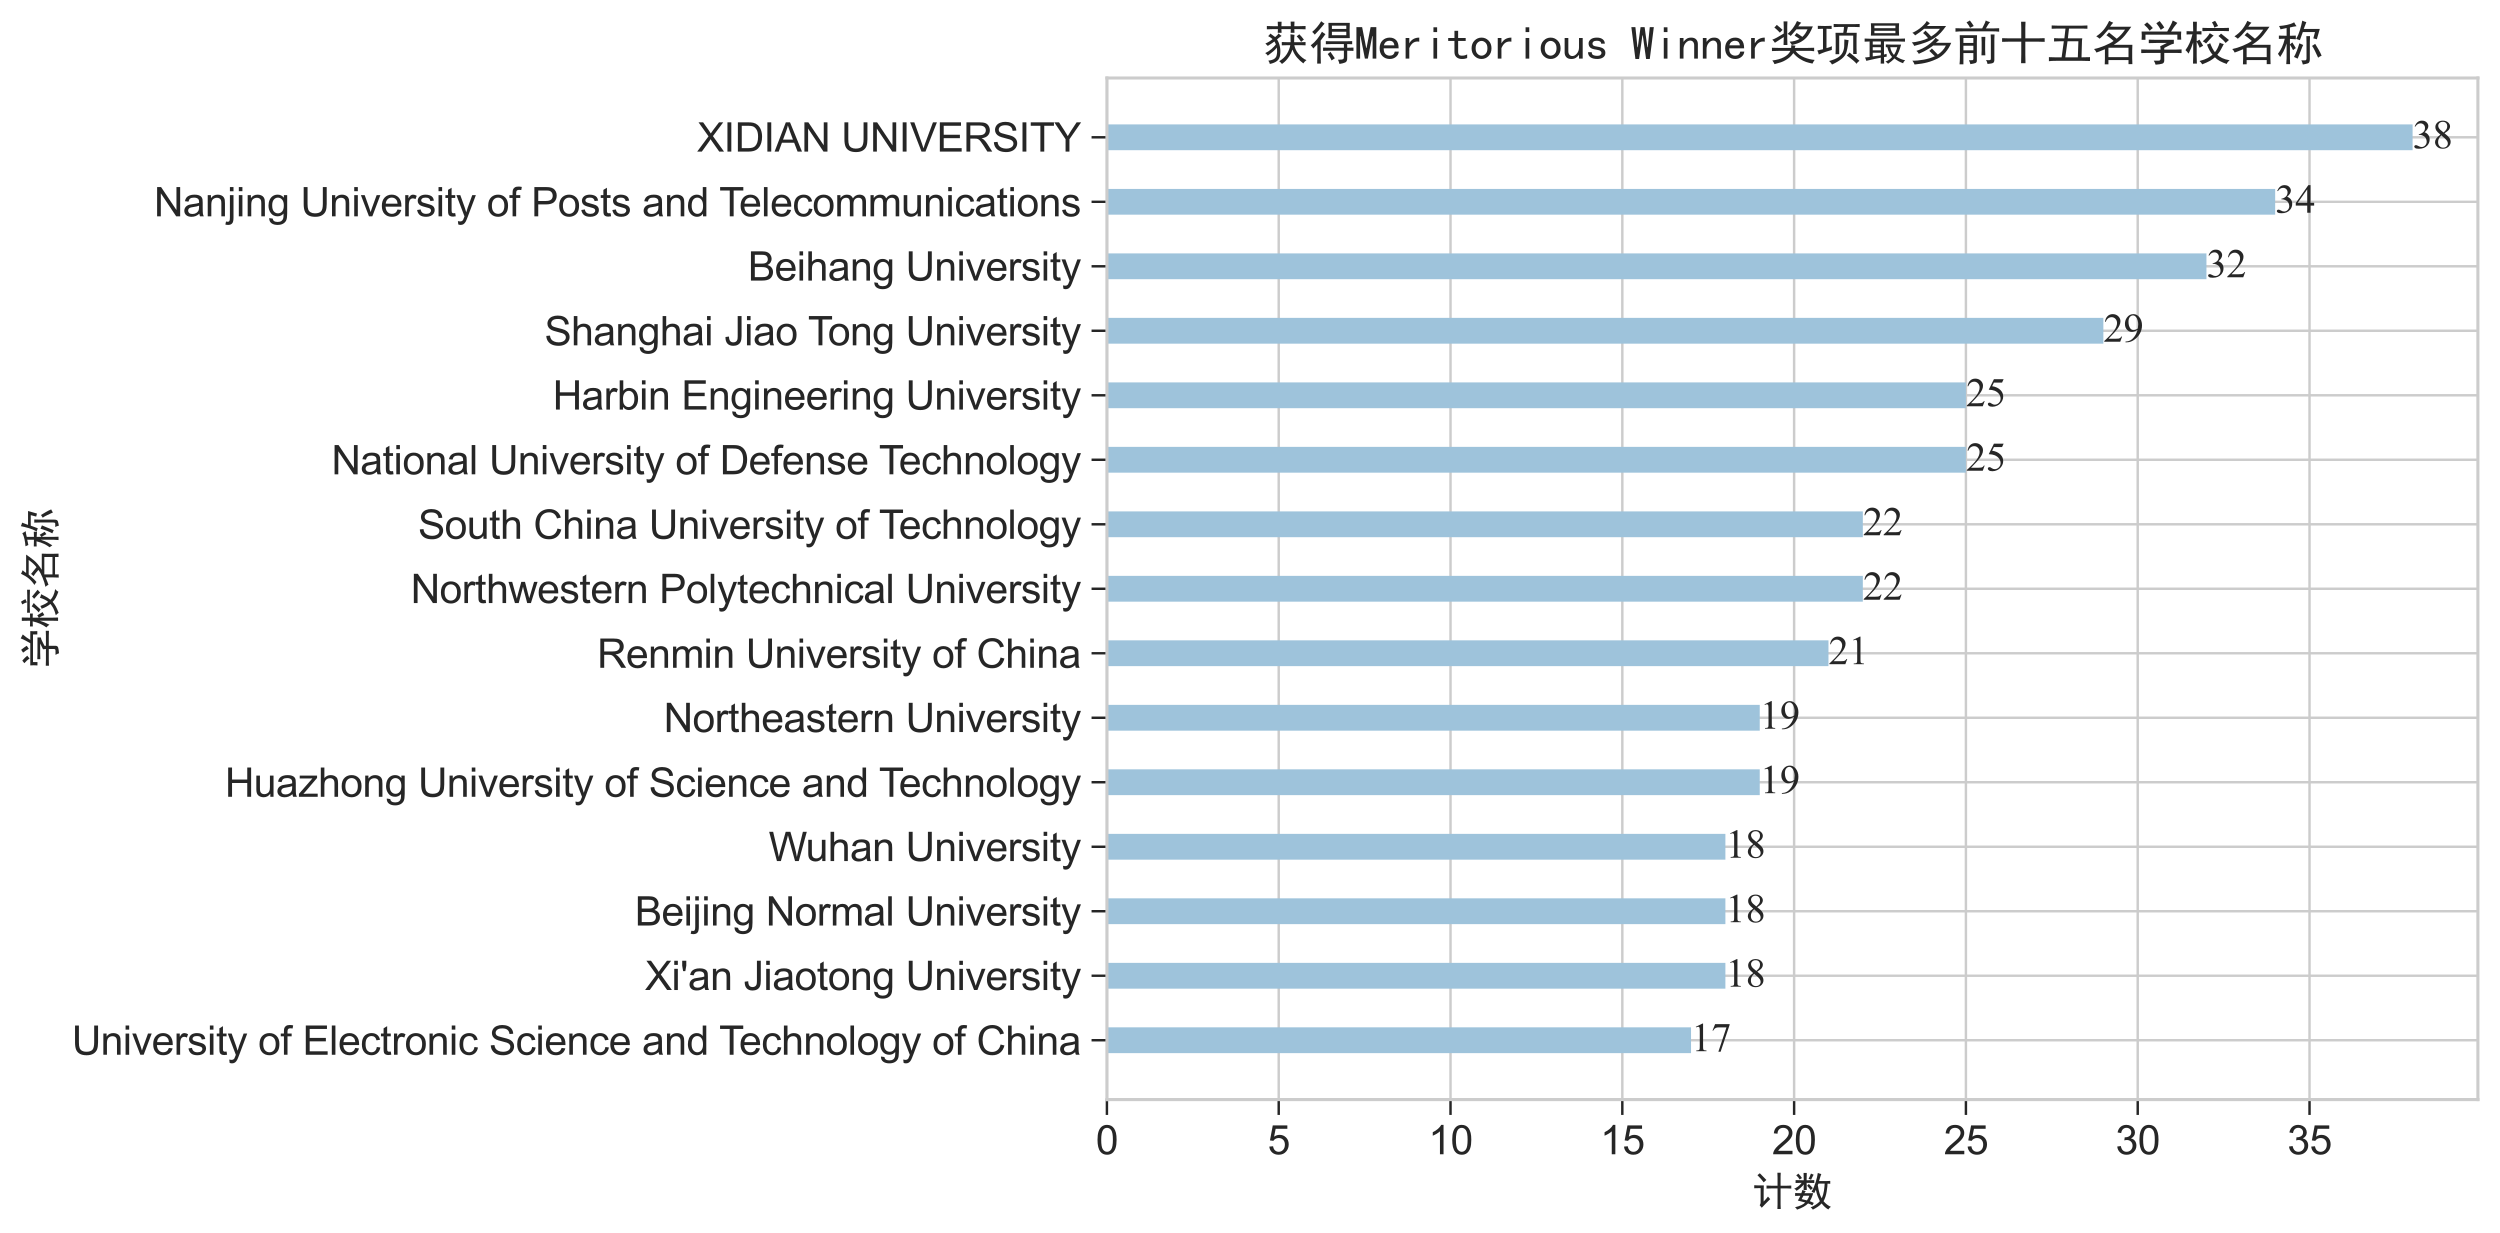 <?xml version="1.0" encoding="utf-8" standalone="no"?>
<!DOCTYPE svg PUBLIC "-//W3C//DTD SVG 1.1//EN"
  "http://www.w3.org/Graphics/SVG/1.1/DTD/svg11.dtd">
<svg xmlns:xlink="http://www.w3.org/1999/xlink" width="814.02pt" height="401.347pt" viewBox="0 0 814.02 401.347" xmlns="http://www.w3.org/2000/svg" version="1.1">
 <defs>
  <style type="text/css">*{stroke-linejoin: round; stroke-linecap: butt}</style>
 </defs>
 <g id="figure_1">
  <g id="patch_1">
   <path d="M 0 401.347 
L 814.02 401.347 
L 814.02 0 
L 0 0 
z
" style="fill: #ffffff"/>
  </g>
  <g id="axes_1">
   <g id="patch_2">
    <path d="M 360.42 358.027 
L 806.82 358.027 
L 806.82 25.387 
L 360.42 25.387 
z
" style="fill: #ffffff"/>
   </g>
   <g id="matplotlib.axis_1">
    <g id="xtick_1">
     <g id="line2d_1">
      <path d="M 360.42 358.027 
L 360.42 25.387 
" clip-path="url(#pf6f642eca6)" style="fill: none; stroke: #cccccc; stroke-width: 0.8; stroke-linecap: round"/>
     </g>
     <g id="line2d_2">
      <defs>
       <path id="mb9ea524661" d="M 0 0 
L 0 5 
" style="stroke: #262626; stroke-width: 0.8"/>
      </defs>
      <g>
       <use xlink:href="#mb9ea524661" x="360.42" y="358.027" style="fill: #262626; stroke: #262626; stroke-width: 0.8"/>
      </g>
     </g>
     <g id="text_1">
      <!-- 0 -->
      <g style="fill: #262626" transform="translate(356.805 375.833) scale(0.13 -0.13)">
       <defs>
        <path id="ArialMT-30" d="M 266 2259 
Q 266 3072 433 3567 
Q 600 4063 929 4331 
Q 1259 4600 1759 4600 
Q 2128 4600 2406 4451 
Q 2684 4303 2865 4023 
Q 3047 3744 3150 3342 
Q 3253 2941 3253 2259 
Q 3253 1453 3087 958 
Q 2922 463 2592 192 
Q 2263 -78 1759 -78 
Q 1097 -78 719 397 
Q 266 969 266 2259 
z
M 844 2259 
Q 844 1131 1108 757 
Q 1372 384 1759 384 
Q 2147 384 2411 759 
Q 2675 1134 2675 2259 
Q 2675 3391 2411 3762 
Q 2147 4134 1753 4134 
Q 1366 4134 1134 3806 
Q 844 3388 844 2259 
z
" transform="scale(0.016)"/>
       </defs>
       <use xlink:href="#ArialMT-30"/>
      </g>
     </g>
    </g>
    <g id="xtick_2">
     <g id="line2d_3">
      <path d="M 416.36 358.027 
L 416.36 25.387 
" clip-path="url(#pf6f642eca6)" style="fill: none; stroke: #cccccc; stroke-width: 0.8; stroke-linecap: round"/>
     </g>
     <g id="line2d_4">
      <g>
       <use xlink:href="#mb9ea524661" x="416.36" y="358.027" style="fill: #262626; stroke: #262626; stroke-width: 0.8"/>
      </g>
     </g>
     <g id="text_2">
      <!-- 5 -->
      <g style="fill: #262626" transform="translate(412.745 375.833) scale(0.13 -0.13)">
       <defs>
        <path id="ArialMT-35" d="M 266 1200 
L 856 1250 
Q 922 819 1161 601 
Q 1400 384 1738 384 
Q 2144 384 2425 690 
Q 2706 997 2706 1503 
Q 2706 1984 2436 2262 
Q 2166 2541 1728 2541 
Q 1456 2541 1237 2417 
Q 1019 2294 894 2097 
L 366 2166 
L 809 4519 
L 3088 4519 
L 3088 3981 
L 1259 3981 
L 1013 2750 
Q 1425 3038 1878 3038 
Q 2478 3038 2890 2622 
Q 3303 2206 3303 1553 
Q 3303 931 2941 478 
Q 2500 -78 1738 -78 
Q 1113 -78 717 272 
Q 322 622 266 1200 
z
" transform="scale(0.016)"/>
       </defs>
       <use xlink:href="#ArialMT-35"/>
      </g>
     </g>
    </g>
    <g id="xtick_3">
     <g id="line2d_5">
      <path d="M 472.3 358.027 
L 472.3 25.387 
" clip-path="url(#pf6f642eca6)" style="fill: none; stroke: #cccccc; stroke-width: 0.8; stroke-linecap: round"/>
     </g>
     <g id="line2d_6">
      <g>
       <use xlink:href="#mb9ea524661" x="472.3" y="358.027" style="fill: #262626; stroke: #262626; stroke-width: 0.8"/>
      </g>
     </g>
     <g id="text_3">
      <!-- 10 -->
      <g style="fill: #262626" transform="translate(465.07 375.833) scale(0.13 -0.13)">
       <defs>
        <path id="ArialMT-31" d="M 2384 0 
L 1822 0 
L 1822 3584 
Q 1619 3391 1289 3197 
Q 959 3003 697 2906 
L 697 3450 
Q 1169 3672 1522 3987 
Q 1875 4303 2022 4600 
L 2384 4600 
L 2384 0 
z
" transform="scale(0.016)"/>
       </defs>
       <use xlink:href="#ArialMT-31"/>
       <use xlink:href="#ArialMT-30" x="55.615"/>
      </g>
     </g>
    </g>
    <g id="xtick_4">
     <g id="line2d_7">
      <path d="M 528.239 358.027 
L 528.239 25.387 
" clip-path="url(#pf6f642eca6)" style="fill: none; stroke: #cccccc; stroke-width: 0.8; stroke-linecap: round"/>
     </g>
     <g id="line2d_8">
      <g>
       <use xlink:href="#mb9ea524661" x="528.239" y="358.027" style="fill: #262626; stroke: #262626; stroke-width: 0.8"/>
      </g>
     </g>
     <g id="text_4">
      <!-- 15 -->
      <g style="fill: #262626" transform="translate(521.01 375.833) scale(0.13 -0.13)">
       <use xlink:href="#ArialMT-31"/>
       <use xlink:href="#ArialMT-35" x="55.615"/>
      </g>
     </g>
    </g>
    <g id="xtick_5">
     <g id="line2d_9">
      <path d="M 584.179 358.027 
L 584.179 25.387 
" clip-path="url(#pf6f642eca6)" style="fill: none; stroke: #cccccc; stroke-width: 0.8; stroke-linecap: round"/>
     </g>
     <g id="line2d_10">
      <g>
       <use xlink:href="#mb9ea524661" x="584.179" y="358.027" style="fill: #262626; stroke: #262626; stroke-width: 0.8"/>
      </g>
     </g>
     <g id="text_5">
      <!-- 20 -->
      <g style="fill: #262626" transform="translate(576.95 375.833) scale(0.13 -0.13)">
       <defs>
        <path id="ArialMT-32" d="M 3222 541 
L 3222 0 
L 194 0 
Q 188 203 259 391 
Q 375 700 629 1000 
Q 884 1300 1366 1694 
Q 2113 2306 2375 2664 
Q 2638 3022 2638 3341 
Q 2638 3675 2398 3904 
Q 2159 4134 1775 4134 
Q 1369 4134 1125 3890 
Q 881 3647 878 3216 
L 300 3275 
Q 359 3922 746 4261 
Q 1134 4600 1788 4600 
Q 2447 4600 2831 4234 
Q 3216 3869 3216 3328 
Q 3216 3053 3103 2787 
Q 2991 2522 2730 2228 
Q 2469 1934 1863 1422 
Q 1356 997 1212 845 
Q 1069 694 975 541 
L 3222 541 
z
" transform="scale(0.016)"/>
       </defs>
       <use xlink:href="#ArialMT-32"/>
       <use xlink:href="#ArialMT-30" x="55.615"/>
      </g>
     </g>
    </g>
    <g id="xtick_6">
     <g id="line2d_11">
      <path d="M 640.119 358.027 
L 640.119 25.387 
" clip-path="url(#pf6f642eca6)" style="fill: none; stroke: #cccccc; stroke-width: 0.8; stroke-linecap: round"/>
     </g>
     <g id="line2d_12">
      <g>
       <use xlink:href="#mb9ea524661" x="640.119" y="358.027" style="fill: #262626; stroke: #262626; stroke-width: 0.8"/>
      </g>
     </g>
     <g id="text_6">
      <!-- 25 -->
      <g style="fill: #262626" transform="translate(632.89 375.833) scale(0.13 -0.13)">
       <use xlink:href="#ArialMT-32"/>
       <use xlink:href="#ArialMT-35" x="55.615"/>
      </g>
     </g>
    </g>
    <g id="xtick_7">
     <g id="line2d_13">
      <path d="M 696.059 358.027 
L 696.059 25.387 
" clip-path="url(#pf6f642eca6)" style="fill: none; stroke: #cccccc; stroke-width: 0.8; stroke-linecap: round"/>
     </g>
     <g id="line2d_14">
      <g>
       <use xlink:href="#mb9ea524661" x="696.059" y="358.027" style="fill: #262626; stroke: #262626; stroke-width: 0.8"/>
      </g>
     </g>
     <g id="text_7">
      <!-- 30 -->
      <g style="fill: #262626" transform="translate(688.83 375.833) scale(0.13 -0.13)">
       <defs>
        <path id="ArialMT-33" d="M 269 1209 
L 831 1284 
Q 928 806 1161 595 
Q 1394 384 1728 384 
Q 2125 384 2398 659 
Q 2672 934 2672 1341 
Q 2672 1728 2419 1979 
Q 2166 2231 1775 2231 
Q 1616 2231 1378 2169 
L 1441 2663 
Q 1497 2656 1531 2656 
Q 1891 2656 2178 2843 
Q 2466 3031 2466 3422 
Q 2466 3731 2256 3934 
Q 2047 4138 1716 4138 
Q 1388 4138 1169 3931 
Q 950 3725 888 3313 
L 325 3413 
Q 428 3978 793 4289 
Q 1159 4600 1703 4600 
Q 2078 4600 2393 4439 
Q 2709 4278 2876 4000 
Q 3044 3722 3044 3409 
Q 3044 3113 2884 2869 
Q 2725 2625 2413 2481 
Q 2819 2388 3044 2092 
Q 3269 1797 3269 1353 
Q 3269 753 2831 336 
Q 2394 -81 1725 -81 
Q 1122 -81 723 278 
Q 325 638 269 1209 
z
" transform="scale(0.016)"/>
       </defs>
       <use xlink:href="#ArialMT-33"/>
       <use xlink:href="#ArialMT-30" x="55.615"/>
      </g>
     </g>
    </g>
    <g id="xtick_8">
     <g id="line2d_15">
      <path d="M 751.999 358.027 
L 751.999 25.387 
" clip-path="url(#pf6f642eca6)" style="fill: none; stroke: #cccccc; stroke-width: 0.8; stroke-linecap: round"/>
     </g>
     <g id="line2d_16">
      <g>
       <use xlink:href="#mb9ea524661" x="751.999" y="358.027" style="fill: #262626; stroke: #262626; stroke-width: 0.8"/>
      </g>
     </g>
     <g id="text_8">
      <!-- 35 -->
      <g style="fill: #262626" transform="translate(744.77 375.833) scale(0.13 -0.13)">
       <use xlink:href="#ArialMT-33"/>
       <use xlink:href="#ArialMT-35" x="55.615"/>
      </g>
     </g>
    </g>
    <g id="text_9">
     <!-- 计数 -->
     <g style="fill: #262626" transform="translate(570.62 392.522) scale(0.13 -0.13)">
      <defs>
       <path id="SimHei-8ba1" d="M 3925 3100 
L 3925 4350 
Q 3925 4850 3900 5125 
L 4425 5125 
Q 4400 4800 4400 4550 
L 4400 3100 
L 5425 3100 
Q 5725 3100 6075 3125 
L 6075 2650 
Q 5700 2675 5450 2675 
L 4400 2675 
L 4400 175 
Q 4400 -125 4425 -550 
L 3900 -550 
Q 3925 -125 3925 150 
L 3925 2675 
L 2950 2675 
Q 2575 2675 2200 2650 
L 2200 3125 
Q 2575 3100 2900 3100 
L 3925 3100 
z
M 1775 3150 
Q 1750 2675 1750 2150 
L 1750 625 
Q 2175 1050 2425 1400 
Q 2575 1200 2775 1000 
L 2075 300 
Q 1750 -25 1450 -350 
Q 1275 -125 1125 50 
Q 1300 250 1275 650 
L 1275 2725 
Q 600 2725 275 2700 
L 275 3175 
Q 675 3150 825 3150 
L 1775 3150 
z
M 1150 5050 
Q 1475 4725 2175 4000 
Q 1950 3800 1750 3625 
Q 1425 4100 775 4750 
Q 950 4875 1150 5050 
z
" transform="scale(0.016)"/>
       <path id="SimHei-6570" d="M 4525 4925 
Q 4475 4800 4400 4587 
Q 4325 4375 4175 3825 
L 5325 3825 
Q 5575 3825 5925 3850 
L 5925 3400 
Q 5650 3425 5500 3425 
Q 5500 3025 5362 2162 
Q 5225 1300 4875 675 
Q 5125 375 5437 137 
Q 5750 -100 6025 -200 
Q 5725 -425 5625 -625 
Q 5325 -450 5075 -225 
Q 4825 0 4575 325 
Q 4300 25 3987 -187 
Q 3675 -400 3200 -650 
Q 3075 -425 2850 -300 
Q 3225 -150 3650 125 
Q 4075 400 4300 675 
Q 4125 1025 3962 1425 
Q 3800 1825 3675 2475 
Q 3600 2275 3425 1950 
Q 3250 2050 3000 2150 
Q 3400 2850 3650 3675 
Q 3900 4500 3975 5100 
Q 4275 4975 4525 4925 
z
M 2100 2250 
Q 2000 2150 1875 1925 
L 3250 1925 
Q 3100 1300 2725 675 
Q 3125 525 3350 400 
Q 3225 225 3125 25 
Q 2900 175 2450 325 
Q 1950 -225 725 -650 
Q 600 -375 400 -275 
Q 1575 0 2000 475 
Q 1300 650 850 775 
Q 1000 1000 1250 1525 
Q 1000 1525 425 1500 
L 425 1950 
Q 900 1925 1400 1925 
Q 1500 2150 1550 2425 
Q 1825 2325 2100 2250 
z
M 1775 3950 
Q 1775 4550 1750 5100 
L 2250 5100 
Q 2225 4575 2225 3950 
Q 3075 3950 3425 3975 
L 3425 3525 
Q 3075 3550 2225 3550 
Q 2225 2825 2250 2425 
L 1750 2425 
Q 1775 2775 1775 3300 
Q 1650 3100 1300 2787 
Q 950 2475 650 2300 
Q 525 2525 275 2625 
Q 500 2700 875 2975 
Q 1250 3250 1450 3550 
Q 950 3550 500 3525 
L 500 3975 
Q 925 3950 1775 3950 
z
M 3975 3175 
Q 4200 1700 4600 1125 
Q 4850 1700 4937 2287 
Q 5025 2875 5050 3425 
L 4075 3425 
L 3975 3175 
z
M 1450 1000 
Q 1750 925 2275 800 
Q 2475 1050 2650 1525 
L 1725 1525 
Q 1600 1275 1450 1000 
z
M 3325 4825 
Q 3200 4625 3125 4450 
Q 3050 4275 2925 4025 
Q 2725 4125 2525 4175 
Q 2725 4500 2900 5000 
Q 3150 4875 3325 4825 
z
M 2575 3375 
Q 2900 3050 3200 2725 
Q 3050 2600 2875 2425 
Q 2525 2850 2300 3100 
Q 2450 3225 2575 3375 
z
M 925 5000 
Q 1275 4650 1500 4300 
L 1125 4075 
Q 950 4425 600 4725 
Q 825 4875 925 5000 
z
" transform="scale(0.016)"/>
      </defs>
      <use xlink:href="#SimHei-8ba1"/>
      <use xlink:href="#SimHei-6570" x="100"/>
     </g>
    </g>
   </g>
   <g id="matplotlib.axis_2">
    <g id="ytick_1">
     <g id="line2d_17">
      <path d="M 360.42 338.707 
L 806.82 338.707 
" clip-path="url(#pf6f642eca6)" style="fill: none; stroke: #cccccc; stroke-width: 0.8; stroke-linecap: round"/>
     </g>
     <g id="line2d_18">
      <defs>
       <path id="m031f7e5dfd" d="M 0 0 
L -5 0 
" style="stroke: #262626; stroke-width: 0.8"/>
      </defs>
      <g>
       <use xlink:href="#m031f7e5dfd" x="360.42" y="338.707" style="fill: #262626; stroke: #262626; stroke-width: 0.8"/>
      </g>
     </g>
     <g id="text_10">
      <!-- University of Electronic Science and Technology of China -->
      <g style="fill: #262626" transform="translate(23.387 343.439) scale(0.13 -0.13)">
       <defs>
        <path id="ArialMT-55" d="M 3500 4581 
L 4106 4581 
L 4106 1934 
Q 4106 1244 3950 837 
Q 3794 431 3386 176 
Q 2978 -78 2316 -78 
Q 1672 -78 1262 144 
Q 853 366 678 786 
Q 503 1206 503 1934 
L 503 4581 
L 1109 4581 
L 1109 1938 
Q 1109 1341 1220 1058 
Q 1331 775 1601 622 
Q 1872 469 2263 469 
Q 2931 469 3215 772 
Q 3500 1075 3500 1938 
L 3500 4581 
z
" transform="scale(0.016)"/>
        <path id="ArialMT-6e" d="M 422 0 
L 422 3319 
L 928 3319 
L 928 2847 
Q 1294 3394 1984 3394 
Q 2284 3394 2536 3286 
Q 2788 3178 2913 3003 
Q 3038 2828 3088 2588 
Q 3119 2431 3119 2041 
L 3119 0 
L 2556 0 
L 2556 2019 
Q 2556 2363 2490 2533 
Q 2425 2703 2258 2804 
Q 2091 2906 1866 2906 
Q 1506 2906 1245 2678 
Q 984 2450 984 1813 
L 984 0 
L 422 0 
z
" transform="scale(0.016)"/>
        <path id="ArialMT-69" d="M 425 3934 
L 425 4581 
L 988 4581 
L 988 3934 
L 425 3934 
z
M 425 0 
L 425 3319 
L 988 3319 
L 988 0 
L 425 0 
z
" transform="scale(0.016)"/>
        <path id="ArialMT-76" d="M 1344 0 
L 81 3319 
L 675 3319 
L 1388 1331 
Q 1503 1009 1600 663 
Q 1675 925 1809 1294 
L 2547 3319 
L 3125 3319 
L 1869 0 
L 1344 0 
z
" transform="scale(0.016)"/>
        <path id="ArialMT-65" d="M 2694 1069 
L 3275 997 
Q 3138 488 2766 206 
Q 2394 -75 1816 -75 
Q 1088 -75 661 373 
Q 234 822 234 1631 
Q 234 2469 665 2931 
Q 1097 3394 1784 3394 
Q 2450 3394 2872 2941 
Q 3294 2488 3294 1666 
Q 3294 1616 3291 1516 
L 816 1516 
Q 847 969 1125 678 
Q 1403 388 1819 388 
Q 2128 388 2347 550 
Q 2566 713 2694 1069 
z
M 847 1978 
L 2700 1978 
Q 2663 2397 2488 2606 
Q 2219 2931 1791 2931 
Q 1403 2931 1139 2672 
Q 875 2413 847 1978 
z
" transform="scale(0.016)"/>
        <path id="ArialMT-72" d="M 416 0 
L 416 3319 
L 922 3319 
L 922 2816 
Q 1116 3169 1280 3281 
Q 1444 3394 1641 3394 
Q 1925 3394 2219 3213 
L 2025 2691 
Q 1819 2813 1613 2813 
Q 1428 2813 1281 2702 
Q 1134 2591 1072 2394 
Q 978 2094 978 1738 
L 978 0 
L 416 0 
z
" transform="scale(0.016)"/>
        <path id="ArialMT-73" d="M 197 991 
L 753 1078 
Q 800 744 1014 566 
Q 1228 388 1613 388 
Q 2000 388 2187 545 
Q 2375 703 2375 916 
Q 2375 1106 2209 1216 
Q 2094 1291 1634 1406 
Q 1016 1563 777 1677 
Q 538 1791 414 1992 
Q 291 2194 291 2438 
Q 291 2659 392 2848 
Q 494 3038 669 3163 
Q 800 3259 1026 3326 
Q 1253 3394 1513 3394 
Q 1903 3394 2198 3281 
Q 2494 3169 2634 2976 
Q 2775 2784 2828 2463 
L 2278 2388 
Q 2241 2644 2061 2787 
Q 1881 2931 1553 2931 
Q 1166 2931 1000 2803 
Q 834 2675 834 2503 
Q 834 2394 903 2306 
Q 972 2216 1119 2156 
Q 1203 2125 1616 2013 
Q 2213 1853 2448 1751 
Q 2684 1650 2818 1456 
Q 2953 1263 2953 975 
Q 2953 694 2789 445 
Q 2625 197 2315 61 
Q 2006 -75 1616 -75 
Q 969 -75 630 194 
Q 291 463 197 991 
z
" transform="scale(0.016)"/>
        <path id="ArialMT-74" d="M 1650 503 
L 1731 6 
Q 1494 -44 1306 -44 
Q 1000 -44 831 53 
Q 663 150 594 308 
Q 525 466 525 972 
L 525 2881 
L 113 2881 
L 113 3319 
L 525 3319 
L 525 4141 
L 1084 4478 
L 1084 3319 
L 1650 3319 
L 1650 2881 
L 1084 2881 
L 1084 941 
Q 1084 700 1114 631 
Q 1144 563 1211 522 
Q 1278 481 1403 481 
Q 1497 481 1650 503 
z
" transform="scale(0.016)"/>
        <path id="ArialMT-79" d="M 397 -1278 
L 334 -750 
Q 519 -800 656 -800 
Q 844 -800 956 -737 
Q 1069 -675 1141 -563 
Q 1194 -478 1313 -144 
Q 1328 -97 1363 -6 
L 103 3319 
L 709 3319 
L 1400 1397 
Q 1534 1031 1641 628 
Q 1738 1016 1872 1384 
L 2581 3319 
L 3144 3319 
L 1881 -56 
Q 1678 -603 1566 -809 
Q 1416 -1088 1222 -1217 
Q 1028 -1347 759 -1347 
Q 597 -1347 397 -1278 
z
" transform="scale(0.016)"/>
        <path id="ArialMT-20" transform="scale(0.016)"/>
        <path id="ArialMT-6f" d="M 213 1659 
Q 213 2581 725 3025 
Q 1153 3394 1769 3394 
Q 2453 3394 2887 2945 
Q 3322 2497 3322 1706 
Q 3322 1066 3130 698 
Q 2938 331 2570 128 
Q 2203 -75 1769 -75 
Q 1072 -75 642 372 
Q 213 819 213 1659 
z
M 791 1659 
Q 791 1022 1069 705 
Q 1347 388 1769 388 
Q 2188 388 2466 706 
Q 2744 1025 2744 1678 
Q 2744 2294 2464 2611 
Q 2184 2928 1769 2928 
Q 1347 2928 1069 2612 
Q 791 2297 791 1659 
z
" transform="scale(0.016)"/>
        <path id="ArialMT-66" d="M 556 0 
L 556 2881 
L 59 2881 
L 59 3319 
L 556 3319 
L 556 3672 
Q 556 4006 616 4169 
Q 697 4388 901 4523 
Q 1106 4659 1475 4659 
Q 1713 4659 2000 4603 
L 1916 4113 
Q 1741 4144 1584 4144 
Q 1328 4144 1222 4034 
Q 1116 3925 1116 3625 
L 1116 3319 
L 1763 3319 
L 1763 2881 
L 1116 2881 
L 1116 0 
L 556 0 
z
" transform="scale(0.016)"/>
        <path id="ArialMT-45" d="M 506 0 
L 506 4581 
L 3819 4581 
L 3819 4041 
L 1113 4041 
L 1113 2638 
L 3647 2638 
L 3647 2100 
L 1113 2100 
L 1113 541 
L 3925 541 
L 3925 0 
L 506 0 
z
" transform="scale(0.016)"/>
        <path id="ArialMT-6c" d="M 409 0 
L 409 4581 
L 972 4581 
L 972 0 
L 409 0 
z
" transform="scale(0.016)"/>
        <path id="ArialMT-63" d="M 2588 1216 
L 3141 1144 
Q 3050 572 2676 248 
Q 2303 -75 1759 -75 
Q 1078 -75 664 370 
Q 250 816 250 1647 
Q 250 2184 428 2587 
Q 606 2991 970 3192 
Q 1334 3394 1763 3394 
Q 2303 3394 2647 3120 
Q 2991 2847 3088 2344 
L 2541 2259 
Q 2463 2594 2264 2762 
Q 2066 2931 1784 2931 
Q 1359 2931 1093 2626 
Q 828 2322 828 1663 
Q 828 994 1084 691 
Q 1341 388 1753 388 
Q 2084 388 2306 591 
Q 2528 794 2588 1216 
z
" transform="scale(0.016)"/>
        <path id="ArialMT-53" d="M 288 1472 
L 859 1522 
Q 900 1178 1048 958 
Q 1197 738 1509 602 
Q 1822 466 2213 466 
Q 2559 466 2825 569 
Q 3091 672 3220 851 
Q 3350 1031 3350 1244 
Q 3350 1459 3225 1620 
Q 3100 1781 2813 1891 
Q 2628 1963 1997 2114 
Q 1366 2266 1113 2400 
Q 784 2572 623 2826 
Q 463 3081 463 3397 
Q 463 3744 659 4045 
Q 856 4347 1234 4503 
Q 1613 4659 2075 4659 
Q 2584 4659 2973 4495 
Q 3363 4331 3572 4012 
Q 3781 3694 3797 3291 
L 3216 3247 
Q 3169 3681 2898 3903 
Q 2628 4125 2100 4125 
Q 1550 4125 1298 3923 
Q 1047 3722 1047 3438 
Q 1047 3191 1225 3031 
Q 1400 2872 2139 2705 
Q 2878 2538 3153 2413 
Q 3553 2228 3743 1945 
Q 3934 1663 3934 1294 
Q 3934 928 3725 604 
Q 3516 281 3123 101 
Q 2731 -78 2241 -78 
Q 1619 -78 1198 103 
Q 778 284 539 648 
Q 300 1013 288 1472 
z
" transform="scale(0.016)"/>
        <path id="ArialMT-61" d="M 2588 409 
Q 2275 144 1986 34 
Q 1697 -75 1366 -75 
Q 819 -75 525 192 
Q 231 459 231 875 
Q 231 1119 342 1320 
Q 453 1522 633 1644 
Q 813 1766 1038 1828 
Q 1203 1872 1538 1913 
Q 2219 1994 2541 2106 
Q 2544 2222 2544 2253 
Q 2544 2597 2384 2738 
Q 2169 2928 1744 2928 
Q 1347 2928 1158 2789 
Q 969 2650 878 2297 
L 328 2372 
Q 403 2725 575 2942 
Q 747 3159 1072 3276 
Q 1397 3394 1825 3394 
Q 2250 3394 2515 3294 
Q 2781 3194 2906 3042 
Q 3031 2891 3081 2659 
Q 3109 2516 3109 2141 
L 3109 1391 
Q 3109 606 3145 398 
Q 3181 191 3288 0 
L 2700 0 
Q 2613 175 2588 409 
z
M 2541 1666 
Q 2234 1541 1622 1453 
Q 1275 1403 1131 1340 
Q 988 1278 909 1158 
Q 831 1038 831 891 
Q 831 666 1001 516 
Q 1172 366 1500 366 
Q 1825 366 2078 508 
Q 2331 650 2450 897 
Q 2541 1088 2541 1459 
L 2541 1666 
z
" transform="scale(0.016)"/>
        <path id="ArialMT-64" d="M 2575 0 
L 2575 419 
Q 2259 -75 1647 -75 
Q 1250 -75 917 144 
Q 584 363 401 755 
Q 219 1147 219 1656 
Q 219 2153 384 2558 
Q 550 2963 881 3178 
Q 1213 3394 1622 3394 
Q 1922 3394 2156 3267 
Q 2391 3141 2538 2938 
L 2538 4581 
L 3097 4581 
L 3097 0 
L 2575 0 
z
M 797 1656 
Q 797 1019 1065 703 
Q 1334 388 1700 388 
Q 2069 388 2326 689 
Q 2584 991 2584 1609 
Q 2584 2291 2321 2609 
Q 2059 2928 1675 2928 
Q 1300 2928 1048 2622 
Q 797 2316 797 1656 
z
" transform="scale(0.016)"/>
        <path id="ArialMT-54" d="M 1659 0 
L 1659 4041 
L 150 4041 
L 150 4581 
L 3781 4581 
L 3781 4041 
L 2266 4041 
L 2266 0 
L 1659 0 
z
" transform="scale(0.016)"/>
        <path id="ArialMT-68" d="M 422 0 
L 422 4581 
L 984 4581 
L 984 2938 
Q 1378 3394 1978 3394 
Q 2347 3394 2619 3248 
Q 2891 3103 3008 2847 
Q 3125 2591 3125 2103 
L 3125 0 
L 2563 0 
L 2563 2103 
Q 2563 2525 2380 2717 
Q 2197 2909 1863 2909 
Q 1613 2909 1392 2779 
Q 1172 2650 1078 2428 
Q 984 2206 984 1816 
L 984 0 
L 422 0 
z
" transform="scale(0.016)"/>
        <path id="ArialMT-67" d="M 319 -275 
L 866 -356 
Q 900 -609 1056 -725 
Q 1266 -881 1628 -881 
Q 2019 -881 2231 -725 
Q 2444 -569 2519 -288 
Q 2563 -116 2559 434 
Q 2191 0 1641 0 
Q 956 0 581 494 
Q 206 988 206 1678 
Q 206 2153 378 2554 
Q 550 2956 876 3175 
Q 1203 3394 1644 3394 
Q 2231 3394 2613 2919 
L 2613 3319 
L 3131 3319 
L 3131 450 
Q 3131 -325 2973 -648 
Q 2816 -972 2473 -1159 
Q 2131 -1347 1631 -1347 
Q 1038 -1347 672 -1080 
Q 306 -813 319 -275 
z
M 784 1719 
Q 784 1066 1043 766 
Q 1303 466 1694 466 
Q 2081 466 2343 764 
Q 2606 1063 2606 1700 
Q 2606 2309 2336 2618 
Q 2066 2928 1684 2928 
Q 1309 2928 1046 2623 
Q 784 2319 784 1719 
z
" transform="scale(0.016)"/>
        <path id="ArialMT-43" d="M 3763 1606 
L 4369 1453 
Q 4178 706 3683 314 
Q 3188 -78 2472 -78 
Q 1731 -78 1267 223 
Q 803 525 561 1097 
Q 319 1669 319 2325 
Q 319 3041 592 3573 
Q 866 4106 1370 4382 
Q 1875 4659 2481 4659 
Q 3169 4659 3637 4309 
Q 4106 3959 4291 3325 
L 3694 3184 
Q 3534 3684 3231 3912 
Q 2928 4141 2469 4141 
Q 1941 4141 1586 3887 
Q 1231 3634 1087 3207 
Q 944 2781 944 2328 
Q 944 1744 1114 1308 
Q 1284 872 1643 656 
Q 2003 441 2422 441 
Q 2931 441 3284 734 
Q 3638 1028 3763 1606 
z
" transform="scale(0.016)"/>
       </defs>
       <use xlink:href="#ArialMT-55"/>
       <use xlink:href="#ArialMT-6e" x="72.217"/>
       <use xlink:href="#ArialMT-69" x="127.832"/>
       <use xlink:href="#ArialMT-76" x="150.049"/>
       <use xlink:href="#ArialMT-65" x="200.049"/>
       <use xlink:href="#ArialMT-72" x="255.664"/>
       <use xlink:href="#ArialMT-73" x="288.965"/>
       <use xlink:href="#ArialMT-69" x="338.965"/>
       <use xlink:href="#ArialMT-74" x="361.182"/>
       <use xlink:href="#ArialMT-79" x="388.965"/>
       <use xlink:href="#ArialMT-20" x="438.965"/>
       <use xlink:href="#ArialMT-6f" x="466.748"/>
       <use xlink:href="#ArialMT-66" x="522.363"/>
       <use xlink:href="#ArialMT-20" x="550.146"/>
       <use xlink:href="#ArialMT-45" x="577.93"/>
       <use xlink:href="#ArialMT-6c" x="644.629"/>
       <use xlink:href="#ArialMT-65" x="666.846"/>
       <use xlink:href="#ArialMT-63" x="722.461"/>
       <use xlink:href="#ArialMT-74" x="772.461"/>
       <use xlink:href="#ArialMT-72" x="800.244"/>
       <use xlink:href="#ArialMT-6f" x="833.545"/>
       <use xlink:href="#ArialMT-6e" x="889.16"/>
       <use xlink:href="#ArialMT-69" x="944.775"/>
       <use xlink:href="#ArialMT-63" x="966.992"/>
       <use xlink:href="#ArialMT-20" x="1016.992"/>
       <use xlink:href="#ArialMT-53" x="1044.775"/>
       <use xlink:href="#ArialMT-63" x="1111.475"/>
       <use xlink:href="#ArialMT-69" x="1161.475"/>
       <use xlink:href="#ArialMT-65" x="1183.691"/>
       <use xlink:href="#ArialMT-6e" x="1239.307"/>
       <use xlink:href="#ArialMT-63" x="1294.922"/>
       <use xlink:href="#ArialMT-65" x="1344.922"/>
       <use xlink:href="#ArialMT-20" x="1400.537"/>
       <use xlink:href="#ArialMT-61" x="1428.32"/>
       <use xlink:href="#ArialMT-6e" x="1483.936"/>
       <use xlink:href="#ArialMT-64" x="1539.551"/>
       <use xlink:href="#ArialMT-20" x="1595.166"/>
       <use xlink:href="#ArialMT-54" x="1621.199"/>
       <use xlink:href="#ArialMT-65" x="1671.158"/>
       <use xlink:href="#ArialMT-63" x="1726.773"/>
       <use xlink:href="#ArialMT-68" x="1776.773"/>
       <use xlink:href="#ArialMT-6e" x="1832.389"/>
       <use xlink:href="#ArialMT-6f" x="1888.004"/>
       <use xlink:href="#ArialMT-6c" x="1943.619"/>
       <use xlink:href="#ArialMT-6f" x="1965.836"/>
       <use xlink:href="#ArialMT-67" x="2021.451"/>
       <use xlink:href="#ArialMT-79" x="2077.066"/>
       <use xlink:href="#ArialMT-20" x="2127.066"/>
       <use xlink:href="#ArialMT-6f" x="2154.85"/>
       <use xlink:href="#ArialMT-66" x="2210.465"/>
       <use xlink:href="#ArialMT-20" x="2238.248"/>
       <use xlink:href="#ArialMT-43" x="2266.031"/>
       <use xlink:href="#ArialMT-68" x="2338.248"/>
       <use xlink:href="#ArialMT-69" x="2393.863"/>
       <use xlink:href="#ArialMT-6e" x="2416.08"/>
       <use xlink:href="#ArialMT-61" x="2471.695"/>
      </g>
     </g>
    </g>
    <g id="ytick_2">
     <g id="line2d_19">
      <path d="M 360.42 317.707 
L 806.82 317.707 
" clip-path="url(#pf6f642eca6)" style="fill: none; stroke: #cccccc; stroke-width: 0.8; stroke-linecap: round"/>
     </g>
     <g id="line2d_20">
      <g>
       <use xlink:href="#m031f7e5dfd" x="360.42" y="317.707" style="fill: #262626; stroke: #262626; stroke-width: 0.8"/>
      </g>
     </g>
     <g id="text_11">
      <!-- Xi'an Jiaotong University -->
      <g style="fill: #262626" transform="translate(209.986 322.36) scale(0.13 -0.13)">
       <defs>
        <path id="ArialMT-58" d="M 28 0 
L 1800 2388 
L 238 4581 
L 959 4581 
L 1791 3406 
Q 2050 3041 2159 2844 
Q 2313 3094 2522 3366 
L 3444 4581 
L 4103 4581 
L 2494 2422 
L 4228 0 
L 3478 0 
L 2325 1634 
Q 2228 1775 2125 1941 
Q 1972 1691 1906 1597 
L 756 0 
L 28 0 
z
" transform="scale(0.016)"/>
        <path id="ArialMT-27" d="M 425 2959 
L 281 3816 
L 281 4581 
L 922 4581 
L 922 3816 
L 772 2959 
L 425 2959 
z
" transform="scale(0.016)"/>
        <path id="ArialMT-4a" d="M 184 1300 
L 731 1375 
Q 753 850 928 656 
Q 1103 463 1413 463 
Q 1641 463 1806 567 
Q 1972 672 2034 851 
Q 2097 1031 2097 1425 
L 2097 4581 
L 2703 4581 
L 2703 1459 
Q 2703 884 2564 568 
Q 2425 253 2123 87 
Q 1822 -78 1416 -78 
Q 813 -78 492 269 
Q 172 616 184 1300 
z
" transform="scale(0.016)"/>
       </defs>
       <use xlink:href="#ArialMT-58"/>
       <use xlink:href="#ArialMT-69" x="66.699"/>
       <use xlink:href="#ArialMT-27" x="88.916"/>
       <use xlink:href="#ArialMT-61" x="108.008"/>
       <use xlink:href="#ArialMT-6e" x="163.623"/>
       <use xlink:href="#ArialMT-20" x="219.238"/>
       <use xlink:href="#ArialMT-4a" x="247.021"/>
       <use xlink:href="#ArialMT-69" x="297.021"/>
       <use xlink:href="#ArialMT-61" x="319.238"/>
       <use xlink:href="#ArialMT-6f" x="374.854"/>
       <use xlink:href="#ArialMT-74" x="430.469"/>
       <use xlink:href="#ArialMT-6f" x="458.252"/>
       <use xlink:href="#ArialMT-6e" x="513.867"/>
       <use xlink:href="#ArialMT-67" x="569.482"/>
       <use xlink:href="#ArialMT-20" x="625.098"/>
       <use xlink:href="#ArialMT-55" x="652.881"/>
       <use xlink:href="#ArialMT-6e" x="725.098"/>
       <use xlink:href="#ArialMT-69" x="780.713"/>
       <use xlink:href="#ArialMT-76" x="802.93"/>
       <use xlink:href="#ArialMT-65" x="852.93"/>
       <use xlink:href="#ArialMT-72" x="908.545"/>
       <use xlink:href="#ArialMT-73" x="941.846"/>
       <use xlink:href="#ArialMT-69" x="991.846"/>
       <use xlink:href="#ArialMT-74" x="1014.062"/>
       <use xlink:href="#ArialMT-79" x="1041.846"/>
      </g>
     </g>
    </g>
    <g id="ytick_3">
     <g id="line2d_21">
      <path d="M 360.42 296.707 
L 806.82 296.707 
" clip-path="url(#pf6f642eca6)" style="fill: none; stroke: #cccccc; stroke-width: 0.8; stroke-linecap: round"/>
     </g>
     <g id="line2d_22">
      <g>
       <use xlink:href="#m031f7e5dfd" x="360.42" y="296.707" style="fill: #262626; stroke: #262626; stroke-width: 0.8"/>
      </g>
     </g>
     <g id="text_12">
      <!-- Beijing Normal University -->
      <g style="fill: #262626" transform="translate(206.716 301.36) scale(0.13 -0.13)">
       <defs>
        <path id="ArialMT-42" d="M 469 0 
L 469 4581 
L 2188 4581 
Q 2713 4581 3030 4442 
Q 3347 4303 3526 4014 
Q 3706 3725 3706 3409 
Q 3706 3116 3547 2856 
Q 3388 2597 3066 2438 
Q 3481 2316 3704 2022 
Q 3928 1728 3928 1328 
Q 3928 1006 3792 729 
Q 3656 453 3456 303 
Q 3256 153 2954 76 
Q 2653 0 2216 0 
L 469 0 
z
M 1075 2656 
L 2066 2656 
Q 2469 2656 2644 2709 
Q 2875 2778 2992 2937 
Q 3109 3097 3109 3338 
Q 3109 3566 3000 3739 
Q 2891 3913 2687 3977 
Q 2484 4041 1991 4041 
L 1075 4041 
L 1075 2656 
z
M 1075 541 
L 2216 541 
Q 2509 541 2628 563 
Q 2838 600 2978 687 
Q 3119 775 3209 942 
Q 3300 1109 3300 1328 
Q 3300 1584 3169 1773 
Q 3038 1963 2805 2039 
Q 2572 2116 2134 2116 
L 1075 2116 
L 1075 541 
z
" transform="scale(0.016)"/>
        <path id="ArialMT-6a" d="M 419 3928 
L 419 4581 
L 981 4581 
L 981 3928 
L 419 3928 
z
M -294 -1288 
L -188 -809 
Q -19 -853 78 -853 
Q 250 -853 334 -739 
Q 419 -625 419 -169 
L 419 3319 
L 981 3319 
L 981 -181 
Q 981 -794 822 -1034 
Q 619 -1347 147 -1347 
Q -81 -1347 -294 -1288 
z
" transform="scale(0.016)"/>
        <path id="ArialMT-4e" d="M 488 0 
L 488 4581 
L 1109 4581 
L 3516 984 
L 3516 4581 
L 4097 4581 
L 4097 0 
L 3475 0 
L 1069 3600 
L 1069 0 
L 488 0 
z
" transform="scale(0.016)"/>
        <path id="ArialMT-6d" d="M 422 0 
L 422 3319 
L 925 3319 
L 925 2853 
Q 1081 3097 1340 3245 
Q 1600 3394 1931 3394 
Q 2300 3394 2536 3241 
Q 2772 3088 2869 2813 
Q 3263 3394 3894 3394 
Q 4388 3394 4653 3120 
Q 4919 2847 4919 2278 
L 4919 0 
L 4359 0 
L 4359 2091 
Q 4359 2428 4304 2576 
Q 4250 2725 4106 2815 
Q 3963 2906 3769 2906 
Q 3419 2906 3187 2673 
Q 2956 2441 2956 1928 
L 2956 0 
L 2394 0 
L 2394 2156 
Q 2394 2531 2256 2718 
Q 2119 2906 1806 2906 
Q 1569 2906 1367 2781 
Q 1166 2656 1075 2415 
Q 984 2175 984 1722 
L 984 0 
L 422 0 
z
" transform="scale(0.016)"/>
       </defs>
       <use xlink:href="#ArialMT-42"/>
       <use xlink:href="#ArialMT-65" x="66.699"/>
       <use xlink:href="#ArialMT-69" x="122.314"/>
       <use xlink:href="#ArialMT-6a" x="144.531"/>
       <use xlink:href="#ArialMT-69" x="166.748"/>
       <use xlink:href="#ArialMT-6e" x="188.965"/>
       <use xlink:href="#ArialMT-67" x="244.58"/>
       <use xlink:href="#ArialMT-20" x="300.195"/>
       <use xlink:href="#ArialMT-4e" x="327.979"/>
       <use xlink:href="#ArialMT-6f" x="400.195"/>
       <use xlink:href="#ArialMT-72" x="455.811"/>
       <use xlink:href="#ArialMT-6d" x="489.111"/>
       <use xlink:href="#ArialMT-61" x="572.412"/>
       <use xlink:href="#ArialMT-6c" x="628.027"/>
       <use xlink:href="#ArialMT-20" x="650.244"/>
       <use xlink:href="#ArialMT-55" x="678.027"/>
       <use xlink:href="#ArialMT-6e" x="750.244"/>
       <use xlink:href="#ArialMT-69" x="805.859"/>
       <use xlink:href="#ArialMT-76" x="828.076"/>
       <use xlink:href="#ArialMT-65" x="878.076"/>
       <use xlink:href="#ArialMT-72" x="933.691"/>
       <use xlink:href="#ArialMT-73" x="966.992"/>
       <use xlink:href="#ArialMT-69" x="1016.992"/>
       <use xlink:href="#ArialMT-74" x="1039.209"/>
       <use xlink:href="#ArialMT-79" x="1066.992"/>
      </g>
     </g>
    </g>
    <g id="ytick_4">
     <g id="line2d_23">
      <path d="M 360.42 275.707 
L 806.82 275.707 
" clip-path="url(#pf6f642eca6)" style="fill: none; stroke: #cccccc; stroke-width: 0.8; stroke-linecap: round"/>
     </g>
     <g id="line2d_24">
      <g>
       <use xlink:href="#m031f7e5dfd" x="360.42" y="275.707" style="fill: #262626; stroke: #262626; stroke-width: 0.8"/>
      </g>
     </g>
     <g id="text_13">
      <!-- Wuhan University -->
      <g style="fill: #262626" transform="translate(250.284 280.36) scale(0.13 -0.13)">
       <defs>
        <path id="ArialMT-57" d="M 1294 0 
L 78 4581 
L 700 4581 
L 1397 1578 
Q 1509 1106 1591 641 
Q 1766 1375 1797 1488 
L 2669 4581 
L 3400 4581 
L 4056 2263 
Q 4303 1400 4413 641 
Q 4500 1075 4641 1638 
L 5359 4581 
L 5969 4581 
L 4713 0 
L 4128 0 
L 3163 3491 
Q 3041 3928 3019 4028 
Q 2947 3713 2884 3491 
L 1913 0 
L 1294 0 
z
" transform="scale(0.016)"/>
        <path id="ArialMT-75" d="M 2597 0 
L 2597 488 
Q 2209 -75 1544 -75 
Q 1250 -75 995 37 
Q 741 150 617 320 
Q 494 491 444 738 
Q 409 903 409 1263 
L 409 3319 
L 972 3319 
L 972 1478 
Q 972 1038 1006 884 
Q 1059 663 1231 536 
Q 1403 409 1656 409 
Q 1909 409 2131 539 
Q 2353 669 2445 892 
Q 2538 1116 2538 1541 
L 2538 3319 
L 3100 3319 
L 3100 0 
L 2597 0 
z
" transform="scale(0.016)"/>
       </defs>
       <use xlink:href="#ArialMT-57"/>
       <use xlink:href="#ArialMT-75" x="92.635"/>
       <use xlink:href="#ArialMT-68" x="148.25"/>
       <use xlink:href="#ArialMT-61" x="203.865"/>
       <use xlink:href="#ArialMT-6e" x="259.48"/>
       <use xlink:href="#ArialMT-20" x="315.096"/>
       <use xlink:href="#ArialMT-55" x="342.879"/>
       <use xlink:href="#ArialMT-6e" x="415.096"/>
       <use xlink:href="#ArialMT-69" x="470.711"/>
       <use xlink:href="#ArialMT-76" x="492.928"/>
       <use xlink:href="#ArialMT-65" x="542.928"/>
       <use xlink:href="#ArialMT-72" x="598.543"/>
       <use xlink:href="#ArialMT-73" x="631.844"/>
       <use xlink:href="#ArialMT-69" x="681.844"/>
       <use xlink:href="#ArialMT-74" x="704.061"/>
       <use xlink:href="#ArialMT-79" x="731.844"/>
      </g>
     </g>
    </g>
    <g id="ytick_5">
     <g id="line2d_25">
      <path d="M 360.42 254.708 
L 806.82 254.708 
" clip-path="url(#pf6f642eca6)" style="fill: none; stroke: #cccccc; stroke-width: 0.8; stroke-linecap: round"/>
     </g>
     <g id="line2d_26">
      <g>
       <use xlink:href="#m031f7e5dfd" x="360.42" y="254.708" style="fill: #262626; stroke: #262626; stroke-width: 0.8"/>
      </g>
     </g>
     <g id="text_14">
      <!-- Huazhong University of Science and Technology -->
      <g style="fill: #262626" transform="translate(73.228 259.439) scale(0.13 -0.13)">
       <defs>
        <path id="ArialMT-48" d="M 513 0 
L 513 4581 
L 1119 4581 
L 1119 2700 
L 3500 2700 
L 3500 4581 
L 4106 4581 
L 4106 0 
L 3500 0 
L 3500 2159 
L 1119 2159 
L 1119 0 
L 513 0 
z
" transform="scale(0.016)"/>
        <path id="ArialMT-7a" d="M 125 0 
L 125 456 
L 2238 2881 
Q 1878 2863 1603 2863 
L 250 2863 
L 250 3319 
L 2963 3319 
L 2963 2947 
L 1166 841 
L 819 456 
Q 1197 484 1528 484 
L 3063 484 
L 3063 0 
L 125 0 
z
" transform="scale(0.016)"/>
       </defs>
       <use xlink:href="#ArialMT-48"/>
       <use xlink:href="#ArialMT-75" x="72.217"/>
       <use xlink:href="#ArialMT-61" x="127.832"/>
       <use xlink:href="#ArialMT-7a" x="183.447"/>
       <use xlink:href="#ArialMT-68" x="233.447"/>
       <use xlink:href="#ArialMT-6f" x="289.062"/>
       <use xlink:href="#ArialMT-6e" x="344.678"/>
       <use xlink:href="#ArialMT-67" x="400.293"/>
       <use xlink:href="#ArialMT-20" x="455.908"/>
       <use xlink:href="#ArialMT-55" x="483.691"/>
       <use xlink:href="#ArialMT-6e" x="555.908"/>
       <use xlink:href="#ArialMT-69" x="611.523"/>
       <use xlink:href="#ArialMT-76" x="633.74"/>
       <use xlink:href="#ArialMT-65" x="683.74"/>
       <use xlink:href="#ArialMT-72" x="739.355"/>
       <use xlink:href="#ArialMT-73" x="772.656"/>
       <use xlink:href="#ArialMT-69" x="822.656"/>
       <use xlink:href="#ArialMT-74" x="844.873"/>
       <use xlink:href="#ArialMT-79" x="872.656"/>
       <use xlink:href="#ArialMT-20" x="922.656"/>
       <use xlink:href="#ArialMT-6f" x="950.439"/>
       <use xlink:href="#ArialMT-66" x="1006.055"/>
       <use xlink:href="#ArialMT-20" x="1033.838"/>
       <use xlink:href="#ArialMT-53" x="1061.621"/>
       <use xlink:href="#ArialMT-63" x="1128.32"/>
       <use xlink:href="#ArialMT-69" x="1178.32"/>
       <use xlink:href="#ArialMT-65" x="1200.537"/>
       <use xlink:href="#ArialMT-6e" x="1256.152"/>
       <use xlink:href="#ArialMT-63" x="1311.768"/>
       <use xlink:href="#ArialMT-65" x="1361.768"/>
       <use xlink:href="#ArialMT-20" x="1417.383"/>
       <use xlink:href="#ArialMT-61" x="1445.166"/>
       <use xlink:href="#ArialMT-6e" x="1500.781"/>
       <use xlink:href="#ArialMT-64" x="1556.396"/>
       <use xlink:href="#ArialMT-20" x="1612.012"/>
       <use xlink:href="#ArialMT-54" x="1638.045"/>
       <use xlink:href="#ArialMT-65" x="1688.004"/>
       <use xlink:href="#ArialMT-63" x="1743.619"/>
       <use xlink:href="#ArialMT-68" x="1793.619"/>
       <use xlink:href="#ArialMT-6e" x="1849.234"/>
       <use xlink:href="#ArialMT-6f" x="1904.85"/>
       <use xlink:href="#ArialMT-6c" x="1960.465"/>
       <use xlink:href="#ArialMT-6f" x="1982.682"/>
       <use xlink:href="#ArialMT-67" x="2038.297"/>
       <use xlink:href="#ArialMT-79" x="2093.912"/>
      </g>
     </g>
    </g>
    <g id="ytick_6">
     <g id="line2d_27">
      <path d="M 360.42 233.708 
L 806.82 233.708 
" clip-path="url(#pf6f642eca6)" style="fill: none; stroke: #cccccc; stroke-width: 0.8; stroke-linecap: round"/>
     </g>
     <g id="line2d_28">
      <g>
       <use xlink:href="#m031f7e5dfd" x="360.42" y="233.708" style="fill: #262626; stroke: #262626; stroke-width: 0.8"/>
      </g>
     </g>
     <g id="text_15">
      <!-- Northeastern University -->
      <g style="fill: #262626" transform="translate(216.1 238.36) scale(0.13 -0.13)">
       <use xlink:href="#ArialMT-4e"/>
       <use xlink:href="#ArialMT-6f" x="72.217"/>
       <use xlink:href="#ArialMT-72" x="127.832"/>
       <use xlink:href="#ArialMT-74" x="161.133"/>
       <use xlink:href="#ArialMT-68" x="188.916"/>
       <use xlink:href="#ArialMT-65" x="244.531"/>
       <use xlink:href="#ArialMT-61" x="300.146"/>
       <use xlink:href="#ArialMT-73" x="355.762"/>
       <use xlink:href="#ArialMT-74" x="405.762"/>
       <use xlink:href="#ArialMT-65" x="433.545"/>
       <use xlink:href="#ArialMT-72" x="489.16"/>
       <use xlink:href="#ArialMT-6e" x="522.461"/>
       <use xlink:href="#ArialMT-20" x="578.076"/>
       <use xlink:href="#ArialMT-55" x="605.859"/>
       <use xlink:href="#ArialMT-6e" x="678.076"/>
       <use xlink:href="#ArialMT-69" x="733.691"/>
       <use xlink:href="#ArialMT-76" x="755.908"/>
       <use xlink:href="#ArialMT-65" x="805.908"/>
       <use xlink:href="#ArialMT-72" x="861.523"/>
       <use xlink:href="#ArialMT-73" x="894.824"/>
       <use xlink:href="#ArialMT-69" x="944.824"/>
       <use xlink:href="#ArialMT-74" x="967.041"/>
       <use xlink:href="#ArialMT-79" x="994.824"/>
      </g>
     </g>
    </g>
    <g id="ytick_7">
     <g id="line2d_29">
      <path d="M 360.42 212.708 
L 806.82 212.708 
" clip-path="url(#pf6f642eca6)" style="fill: none; stroke: #cccccc; stroke-width: 0.8; stroke-linecap: round"/>
     </g>
     <g id="line2d_30">
      <g>
       <use xlink:href="#m031f7e5dfd" x="360.42" y="212.708" style="fill: #262626; stroke: #262626; stroke-width: 0.8"/>
      </g>
     </g>
     <g id="text_16">
      <!-- Renmin University of China -->
      <g style="fill: #262626" transform="translate(194.423 217.439) scale(0.13 -0.13)">
       <defs>
        <path id="ArialMT-52" d="M 503 0 
L 503 4581 
L 2534 4581 
Q 3147 4581 3465 4457 
Q 3784 4334 3975 4021 
Q 4166 3709 4166 3331 
Q 4166 2844 3850 2509 
Q 3534 2175 2875 2084 
Q 3116 1969 3241 1856 
Q 3506 1613 3744 1247 
L 4541 0 
L 3778 0 
L 3172 953 
Q 2906 1366 2734 1584 
Q 2563 1803 2427 1890 
Q 2291 1978 2150 2013 
Q 2047 2034 1813 2034 
L 1109 2034 
L 1109 0 
L 503 0 
z
M 1109 2559 
L 2413 2559 
Q 2828 2559 3062 2645 
Q 3297 2731 3419 2920 
Q 3541 3109 3541 3331 
Q 3541 3656 3305 3865 
Q 3069 4075 2559 4075 
L 1109 4075 
L 1109 2559 
z
" transform="scale(0.016)"/>
       </defs>
       <use xlink:href="#ArialMT-52"/>
       <use xlink:href="#ArialMT-65" x="72.217"/>
       <use xlink:href="#ArialMT-6e" x="127.832"/>
       <use xlink:href="#ArialMT-6d" x="183.447"/>
       <use xlink:href="#ArialMT-69" x="266.748"/>
       <use xlink:href="#ArialMT-6e" x="288.965"/>
       <use xlink:href="#ArialMT-20" x="344.58"/>
       <use xlink:href="#ArialMT-55" x="372.363"/>
       <use xlink:href="#ArialMT-6e" x="444.58"/>
       <use xlink:href="#ArialMT-69" x="500.195"/>
       <use xlink:href="#ArialMT-76" x="522.412"/>
       <use xlink:href="#ArialMT-65" x="572.412"/>
       <use xlink:href="#ArialMT-72" x="628.027"/>
       <use xlink:href="#ArialMT-73" x="661.328"/>
       <use xlink:href="#ArialMT-69" x="711.328"/>
       <use xlink:href="#ArialMT-74" x="733.545"/>
       <use xlink:href="#ArialMT-79" x="761.328"/>
       <use xlink:href="#ArialMT-20" x="811.328"/>
       <use xlink:href="#ArialMT-6f" x="839.111"/>
       <use xlink:href="#ArialMT-66" x="894.727"/>
       <use xlink:href="#ArialMT-20" x="922.51"/>
       <use xlink:href="#ArialMT-43" x="950.293"/>
       <use xlink:href="#ArialMT-68" x="1022.51"/>
       <use xlink:href="#ArialMT-69" x="1078.125"/>
       <use xlink:href="#ArialMT-6e" x="1100.342"/>
       <use xlink:href="#ArialMT-61" x="1155.957"/>
      </g>
     </g>
    </g>
    <g id="ytick_8">
     <g id="line2d_31">
      <path d="M 360.42 191.708 
L 806.82 191.708 
" clip-path="url(#pf6f642eca6)" style="fill: none; stroke: #cccccc; stroke-width: 0.8; stroke-linecap: round"/>
     </g>
     <g id="line2d_32">
      <g>
       <use xlink:href="#m031f7e5dfd" x="360.42" y="191.708" style="fill: #262626; stroke: #262626; stroke-width: 0.8"/>
      </g>
     </g>
     <g id="text_17">
      <!-- Northwestern Polytechnical University -->
      <g style="fill: #262626" transform="translate(133.735 196.36) scale(0.13 -0.13)">
       <defs>
        <path id="ArialMT-77" d="M 1034 0 
L 19 3319 
L 600 3319 
L 1128 1403 
L 1325 691 
Q 1338 744 1497 1375 
L 2025 3319 
L 2603 3319 
L 3100 1394 
L 3266 759 
L 3456 1400 
L 4025 3319 
L 4572 3319 
L 3534 0 
L 2950 0 
L 2422 1988 
L 2294 2553 
L 1622 0 
L 1034 0 
z
" transform="scale(0.016)"/>
        <path id="ArialMT-50" d="M 494 0 
L 494 4581 
L 2222 4581 
Q 2678 4581 2919 4538 
Q 3256 4481 3484 4323 
Q 3713 4166 3852 3881 
Q 3991 3597 3991 3256 
Q 3991 2672 3619 2267 
Q 3247 1863 2275 1863 
L 1100 1863 
L 1100 0 
L 494 0 
z
M 1100 2403 
L 2284 2403 
Q 2872 2403 3119 2622 
Q 3366 2841 3366 3238 
Q 3366 3525 3220 3729 
Q 3075 3934 2838 4000 
Q 2684 4041 2272 4041 
L 1100 4041 
L 1100 2403 
z
" transform="scale(0.016)"/>
       </defs>
       <use xlink:href="#ArialMT-4e"/>
       <use xlink:href="#ArialMT-6f" x="72.217"/>
       <use xlink:href="#ArialMT-72" x="127.832"/>
       <use xlink:href="#ArialMT-74" x="161.133"/>
       <use xlink:href="#ArialMT-68" x="188.916"/>
       <use xlink:href="#ArialMT-77" x="244.531"/>
       <use xlink:href="#ArialMT-65" x="316.748"/>
       <use xlink:href="#ArialMT-73" x="372.363"/>
       <use xlink:href="#ArialMT-74" x="422.363"/>
       <use xlink:href="#ArialMT-65" x="450.146"/>
       <use xlink:href="#ArialMT-72" x="505.762"/>
       <use xlink:href="#ArialMT-6e" x="539.062"/>
       <use xlink:href="#ArialMT-20" x="594.678"/>
       <use xlink:href="#ArialMT-50" x="622.461"/>
       <use xlink:href="#ArialMT-6f" x="689.16"/>
       <use xlink:href="#ArialMT-6c" x="744.775"/>
       <use xlink:href="#ArialMT-79" x="766.992"/>
       <use xlink:href="#ArialMT-74" x="816.992"/>
       <use xlink:href="#ArialMT-65" x="844.775"/>
       <use xlink:href="#ArialMT-63" x="900.391"/>
       <use xlink:href="#ArialMT-68" x="950.391"/>
       <use xlink:href="#ArialMT-6e" x="1006.006"/>
       <use xlink:href="#ArialMT-69" x="1061.621"/>
       <use xlink:href="#ArialMT-63" x="1083.838"/>
       <use xlink:href="#ArialMT-61" x="1133.838"/>
       <use xlink:href="#ArialMT-6c" x="1189.453"/>
       <use xlink:href="#ArialMT-20" x="1211.67"/>
       <use xlink:href="#ArialMT-55" x="1239.453"/>
       <use xlink:href="#ArialMT-6e" x="1311.67"/>
       <use xlink:href="#ArialMT-69" x="1367.285"/>
       <use xlink:href="#ArialMT-76" x="1389.502"/>
       <use xlink:href="#ArialMT-65" x="1439.502"/>
       <use xlink:href="#ArialMT-72" x="1495.117"/>
       <use xlink:href="#ArialMT-73" x="1528.418"/>
       <use xlink:href="#ArialMT-69" x="1578.418"/>
       <use xlink:href="#ArialMT-74" x="1600.635"/>
       <use xlink:href="#ArialMT-79" x="1628.418"/>
      </g>
     </g>
    </g>
    <g id="ytick_9">
     <g id="line2d_33">
      <path d="M 360.42 170.708 
L 806.82 170.708 
" clip-path="url(#pf6f642eca6)" style="fill: none; stroke: #cccccc; stroke-width: 0.8; stroke-linecap: round"/>
     </g>
     <g id="line2d_34">
      <g>
       <use xlink:href="#m031f7e5dfd" x="360.42" y="170.708" style="fill: #262626; stroke: #262626; stroke-width: 0.8"/>
      </g>
     </g>
     <g id="text_18">
      <!-- South China University of Technology -->
      <g style="fill: #262626" transform="translate(136.104 175.439) scale(0.13 -0.13)">
       <use xlink:href="#ArialMT-53"/>
       <use xlink:href="#ArialMT-6f" x="66.699"/>
       <use xlink:href="#ArialMT-75" x="122.314"/>
       <use xlink:href="#ArialMT-74" x="177.93"/>
       <use xlink:href="#ArialMT-68" x="205.713"/>
       <use xlink:href="#ArialMT-20" x="261.328"/>
       <use xlink:href="#ArialMT-43" x="289.111"/>
       <use xlink:href="#ArialMT-68" x="361.328"/>
       <use xlink:href="#ArialMT-69" x="416.943"/>
       <use xlink:href="#ArialMT-6e" x="439.16"/>
       <use xlink:href="#ArialMT-61" x="494.775"/>
       <use xlink:href="#ArialMT-20" x="550.391"/>
       <use xlink:href="#ArialMT-55" x="578.174"/>
       <use xlink:href="#ArialMT-6e" x="650.391"/>
       <use xlink:href="#ArialMT-69" x="706.006"/>
       <use xlink:href="#ArialMT-76" x="728.223"/>
       <use xlink:href="#ArialMT-65" x="778.223"/>
       <use xlink:href="#ArialMT-72" x="833.838"/>
       <use xlink:href="#ArialMT-73" x="867.139"/>
       <use xlink:href="#ArialMT-69" x="917.139"/>
       <use xlink:href="#ArialMT-74" x="939.355"/>
       <use xlink:href="#ArialMT-79" x="967.139"/>
       <use xlink:href="#ArialMT-20" x="1017.139"/>
       <use xlink:href="#ArialMT-6f" x="1044.922"/>
       <use xlink:href="#ArialMT-66" x="1100.537"/>
       <use xlink:href="#ArialMT-20" x="1128.32"/>
       <use xlink:href="#ArialMT-54" x="1154.354"/>
       <use xlink:href="#ArialMT-65" x="1204.312"/>
       <use xlink:href="#ArialMT-63" x="1259.928"/>
       <use xlink:href="#ArialMT-68" x="1309.928"/>
       <use xlink:href="#ArialMT-6e" x="1365.543"/>
       <use xlink:href="#ArialMT-6f" x="1421.158"/>
       <use xlink:href="#ArialMT-6c" x="1476.773"/>
       <use xlink:href="#ArialMT-6f" x="1498.99"/>
       <use xlink:href="#ArialMT-67" x="1554.605"/>
       <use xlink:href="#ArialMT-79" x="1610.221"/>
      </g>
     </g>
    </g>
    <g id="ytick_10">
     <g id="line2d_35">
      <path d="M 360.42 149.708 
L 806.82 149.708 
" clip-path="url(#pf6f642eca6)" style="fill: none; stroke: #cccccc; stroke-width: 0.8; stroke-linecap: round"/>
     </g>
     <g id="line2d_36">
      <g>
       <use xlink:href="#m031f7e5dfd" x="360.42" y="149.708" style="fill: #262626; stroke: #262626; stroke-width: 0.8"/>
      </g>
     </g>
     <g id="text_19">
      <!-- National University of Defense Technology -->
      <g style="fill: #262626" transform="translate(107.928 154.439) scale(0.13 -0.13)">
       <defs>
        <path id="ArialMT-44" d="M 494 0 
L 494 4581 
L 2072 4581 
Q 2606 4581 2888 4516 
Q 3281 4425 3559 4188 
Q 3922 3881 4101 3404 
Q 4281 2928 4281 2316 
Q 4281 1794 4159 1391 
Q 4038 988 3847 723 
Q 3656 459 3429 307 
Q 3203 156 2883 78 
Q 2563 0 2147 0 
L 494 0 
z
M 1100 541 
L 2078 541 
Q 2531 541 2789 625 
Q 3047 709 3200 863 
Q 3416 1078 3536 1442 
Q 3656 1806 3656 2325 
Q 3656 3044 3420 3430 
Q 3184 3816 2847 3947 
Q 2603 4041 2063 4041 
L 1100 4041 
L 1100 541 
z
" transform="scale(0.016)"/>
       </defs>
       <use xlink:href="#ArialMT-4e"/>
       <use xlink:href="#ArialMT-61" x="72.217"/>
       <use xlink:href="#ArialMT-74" x="127.832"/>
       <use xlink:href="#ArialMT-69" x="155.615"/>
       <use xlink:href="#ArialMT-6f" x="177.832"/>
       <use xlink:href="#ArialMT-6e" x="233.447"/>
       <use xlink:href="#ArialMT-61" x="289.062"/>
       <use xlink:href="#ArialMT-6c" x="344.678"/>
       <use xlink:href="#ArialMT-20" x="366.895"/>
       <use xlink:href="#ArialMT-55" x="394.678"/>
       <use xlink:href="#ArialMT-6e" x="466.895"/>
       <use xlink:href="#ArialMT-69" x="522.51"/>
       <use xlink:href="#ArialMT-76" x="544.727"/>
       <use xlink:href="#ArialMT-65" x="594.727"/>
       <use xlink:href="#ArialMT-72" x="650.342"/>
       <use xlink:href="#ArialMT-73" x="683.643"/>
       <use xlink:href="#ArialMT-69" x="733.643"/>
       <use xlink:href="#ArialMT-74" x="755.859"/>
       <use xlink:href="#ArialMT-79" x="783.643"/>
       <use xlink:href="#ArialMT-20" x="833.643"/>
       <use xlink:href="#ArialMT-6f" x="861.426"/>
       <use xlink:href="#ArialMT-66" x="917.041"/>
       <use xlink:href="#ArialMT-20" x="944.824"/>
       <use xlink:href="#ArialMT-44" x="972.607"/>
       <use xlink:href="#ArialMT-65" x="1044.824"/>
       <use xlink:href="#ArialMT-66" x="1100.439"/>
       <use xlink:href="#ArialMT-65" x="1128.223"/>
       <use xlink:href="#ArialMT-6e" x="1183.838"/>
       <use xlink:href="#ArialMT-73" x="1239.453"/>
       <use xlink:href="#ArialMT-65" x="1289.453"/>
       <use xlink:href="#ArialMT-20" x="1345.068"/>
       <use xlink:href="#ArialMT-54" x="1371.102"/>
       <use xlink:href="#ArialMT-65" x="1421.061"/>
       <use xlink:href="#ArialMT-63" x="1476.676"/>
       <use xlink:href="#ArialMT-68" x="1526.676"/>
       <use xlink:href="#ArialMT-6e" x="1582.291"/>
       <use xlink:href="#ArialMT-6f" x="1637.906"/>
       <use xlink:href="#ArialMT-6c" x="1693.521"/>
       <use xlink:href="#ArialMT-6f" x="1715.738"/>
       <use xlink:href="#ArialMT-67" x="1771.354"/>
       <use xlink:href="#ArialMT-79" x="1826.969"/>
      </g>
     </g>
    </g>
    <g id="ytick_11">
     <g id="line2d_37">
      <path d="M 360.42 128.708 
L 806.82 128.708 
" clip-path="url(#pf6f642eca6)" style="fill: none; stroke: #cccccc; stroke-width: 0.8; stroke-linecap: round"/>
     </g>
     <g id="line2d_38">
      <g>
       <use xlink:href="#m031f7e5dfd" x="360.42" y="128.708" style="fill: #262626; stroke: #262626; stroke-width: 0.8"/>
      </g>
     </g>
     <g id="text_20">
      <!-- Harbin Engineering University -->
      <g style="fill: #262626" transform="translate(179.958 133.36) scale(0.13 -0.13)">
       <defs>
        <path id="ArialMT-62" d="M 941 0 
L 419 0 
L 419 4581 
L 981 4581 
L 981 2947 
Q 1338 3394 1891 3394 
Q 2197 3394 2470 3270 
Q 2744 3147 2920 2923 
Q 3097 2700 3197 2384 
Q 3297 2069 3297 1709 
Q 3297 856 2875 390 
Q 2453 -75 1863 -75 
Q 1275 -75 941 416 
L 941 0 
z
M 934 1684 
Q 934 1088 1097 822 
Q 1363 388 1816 388 
Q 2184 388 2453 708 
Q 2722 1028 2722 1663 
Q 2722 2313 2464 2622 
Q 2206 2931 1841 2931 
Q 1472 2931 1203 2611 
Q 934 2291 934 1684 
z
" transform="scale(0.016)"/>
       </defs>
       <use xlink:href="#ArialMT-48"/>
       <use xlink:href="#ArialMT-61" x="72.217"/>
       <use xlink:href="#ArialMT-72" x="127.832"/>
       <use xlink:href="#ArialMT-62" x="161.133"/>
       <use xlink:href="#ArialMT-69" x="216.748"/>
       <use xlink:href="#ArialMT-6e" x="238.965"/>
       <use xlink:href="#ArialMT-20" x="294.58"/>
       <use xlink:href="#ArialMT-45" x="322.363"/>
       <use xlink:href="#ArialMT-6e" x="389.062"/>
       <use xlink:href="#ArialMT-67" x="444.678"/>
       <use xlink:href="#ArialMT-69" x="500.293"/>
       <use xlink:href="#ArialMT-6e" x="522.51"/>
       <use xlink:href="#ArialMT-65" x="578.125"/>
       <use xlink:href="#ArialMT-65" x="633.74"/>
       <use xlink:href="#ArialMT-72" x="689.355"/>
       <use xlink:href="#ArialMT-69" x="722.656"/>
       <use xlink:href="#ArialMT-6e" x="744.873"/>
       <use xlink:href="#ArialMT-67" x="800.488"/>
       <use xlink:href="#ArialMT-20" x="856.104"/>
       <use xlink:href="#ArialMT-55" x="883.887"/>
       <use xlink:href="#ArialMT-6e" x="956.104"/>
       <use xlink:href="#ArialMT-69" x="1011.719"/>
       <use xlink:href="#ArialMT-76" x="1033.936"/>
       <use xlink:href="#ArialMT-65" x="1083.936"/>
       <use xlink:href="#ArialMT-72" x="1139.551"/>
       <use xlink:href="#ArialMT-73" x="1172.852"/>
       <use xlink:href="#ArialMT-69" x="1222.852"/>
       <use xlink:href="#ArialMT-74" x="1245.068"/>
       <use xlink:href="#ArialMT-79" x="1272.852"/>
      </g>
     </g>
    </g>
    <g id="ytick_12">
     <g id="line2d_39">
      <path d="M 360.42 107.707 
L 806.82 107.707 
" clip-path="url(#pf6f642eca6)" style="fill: none; stroke: #cccccc; stroke-width: 0.8; stroke-linecap: round"/>
     </g>
     <g id="line2d_40">
      <g>
       <use xlink:href="#m031f7e5dfd" x="360.42" y="107.707" style="fill: #262626; stroke: #262626; stroke-width: 0.8"/>
      </g>
     </g>
     <g id="text_21">
      <!-- Shanghai Jiao Tong University -->
      <g style="fill: #262626" transform="translate(177.285 112.439) scale(0.13 -0.13)">
       <use xlink:href="#ArialMT-53"/>
       <use xlink:href="#ArialMT-68" x="66.699"/>
       <use xlink:href="#ArialMT-61" x="122.314"/>
       <use xlink:href="#ArialMT-6e" x="177.93"/>
       <use xlink:href="#ArialMT-67" x="233.545"/>
       <use xlink:href="#ArialMT-68" x="289.16"/>
       <use xlink:href="#ArialMT-61" x="344.775"/>
       <use xlink:href="#ArialMT-69" x="400.391"/>
       <use xlink:href="#ArialMT-20" x="422.607"/>
       <use xlink:href="#ArialMT-4a" x="450.391"/>
       <use xlink:href="#ArialMT-69" x="500.391"/>
       <use xlink:href="#ArialMT-61" x="522.607"/>
       <use xlink:href="#ArialMT-6f" x="578.223"/>
       <use xlink:href="#ArialMT-20" x="633.838"/>
       <use xlink:href="#ArialMT-54" x="659.871"/>
       <use xlink:href="#ArialMT-6f" x="709.83"/>
       <use xlink:href="#ArialMT-6e" x="765.445"/>
       <use xlink:href="#ArialMT-67" x="821.061"/>
       <use xlink:href="#ArialMT-20" x="876.676"/>
       <use xlink:href="#ArialMT-55" x="904.459"/>
       <use xlink:href="#ArialMT-6e" x="976.676"/>
       <use xlink:href="#ArialMT-69" x="1032.291"/>
       <use xlink:href="#ArialMT-76" x="1054.508"/>
       <use xlink:href="#ArialMT-65" x="1104.508"/>
       <use xlink:href="#ArialMT-72" x="1160.123"/>
       <use xlink:href="#ArialMT-73" x="1193.424"/>
       <use xlink:href="#ArialMT-69" x="1243.424"/>
       <use xlink:href="#ArialMT-74" x="1265.641"/>
       <use xlink:href="#ArialMT-79" x="1293.424"/>
      </g>
     </g>
    </g>
    <g id="ytick_13">
     <g id="line2d_41">
      <path d="M 360.42 86.707 
L 806.82 86.707 
" clip-path="url(#pf6f642eca6)" style="fill: none; stroke: #cccccc; stroke-width: 0.8; stroke-linecap: round"/>
     </g>
     <g id="line2d_42">
      <g>
       <use xlink:href="#m031f7e5dfd" x="360.42" y="86.707" style="fill: #262626; stroke: #262626; stroke-width: 0.8"/>
      </g>
     </g>
     <g id="text_22">
      <!-- Beihang University -->
      <g style="fill: #262626" transform="translate(243.538 91.36) scale(0.13 -0.13)">
       <use xlink:href="#ArialMT-42"/>
       <use xlink:href="#ArialMT-65" x="66.699"/>
       <use xlink:href="#ArialMT-69" x="122.314"/>
       <use xlink:href="#ArialMT-68" x="144.531"/>
       <use xlink:href="#ArialMT-61" x="200.146"/>
       <use xlink:href="#ArialMT-6e" x="255.762"/>
       <use xlink:href="#ArialMT-67" x="311.377"/>
       <use xlink:href="#ArialMT-20" x="366.992"/>
       <use xlink:href="#ArialMT-55" x="394.775"/>
       <use xlink:href="#ArialMT-6e" x="466.992"/>
       <use xlink:href="#ArialMT-69" x="522.607"/>
       <use xlink:href="#ArialMT-76" x="544.824"/>
       <use xlink:href="#ArialMT-65" x="594.824"/>
       <use xlink:href="#ArialMT-72" x="650.439"/>
       <use xlink:href="#ArialMT-73" x="683.74"/>
       <use xlink:href="#ArialMT-69" x="733.74"/>
       <use xlink:href="#ArialMT-74" x="755.957"/>
       <use xlink:href="#ArialMT-79" x="783.74"/>
      </g>
     </g>
    </g>
    <g id="ytick_14">
     <g id="line2d_43">
      <path d="M 360.42 65.707 
L 806.82 65.707 
" clip-path="url(#pf6f642eca6)" style="fill: none; stroke: #cccccc; stroke-width: 0.8; stroke-linecap: round"/>
     </g>
     <g id="line2d_44">
      <g>
       <use xlink:href="#m031f7e5dfd" x="360.42" y="65.707" style="fill: #262626; stroke: #262626; stroke-width: 0.8"/>
      </g>
     </g>
     <g id="text_23">
      <!-- Nanjing University of Posts and Telecommunications -->
      <g style="fill: #262626" transform="translate(50.141 70.439) scale(0.13 -0.13)">
       <use xlink:href="#ArialMT-4e"/>
       <use xlink:href="#ArialMT-61" x="72.217"/>
       <use xlink:href="#ArialMT-6e" x="127.832"/>
       <use xlink:href="#ArialMT-6a" x="183.447"/>
       <use xlink:href="#ArialMT-69" x="205.664"/>
       <use xlink:href="#ArialMT-6e" x="227.881"/>
       <use xlink:href="#ArialMT-67" x="283.496"/>
       <use xlink:href="#ArialMT-20" x="339.111"/>
       <use xlink:href="#ArialMT-55" x="366.895"/>
       <use xlink:href="#ArialMT-6e" x="439.111"/>
       <use xlink:href="#ArialMT-69" x="494.727"/>
       <use xlink:href="#ArialMT-76" x="516.943"/>
       <use xlink:href="#ArialMT-65" x="566.943"/>
       <use xlink:href="#ArialMT-72" x="622.559"/>
       <use xlink:href="#ArialMT-73" x="655.859"/>
       <use xlink:href="#ArialMT-69" x="705.859"/>
       <use xlink:href="#ArialMT-74" x="728.076"/>
       <use xlink:href="#ArialMT-79" x="755.859"/>
       <use xlink:href="#ArialMT-20" x="805.859"/>
       <use xlink:href="#ArialMT-6f" x="833.643"/>
       <use xlink:href="#ArialMT-66" x="889.258"/>
       <use xlink:href="#ArialMT-20" x="917.041"/>
       <use xlink:href="#ArialMT-50" x="944.824"/>
       <use xlink:href="#ArialMT-6f" x="1011.523"/>
       <use xlink:href="#ArialMT-73" x="1067.139"/>
       <use xlink:href="#ArialMT-74" x="1117.139"/>
       <use xlink:href="#ArialMT-73" x="1144.922"/>
       <use xlink:href="#ArialMT-20" x="1194.922"/>
       <use xlink:href="#ArialMT-61" x="1222.705"/>
       <use xlink:href="#ArialMT-6e" x="1278.32"/>
       <use xlink:href="#ArialMT-64" x="1333.936"/>
       <use xlink:href="#ArialMT-20" x="1389.551"/>
       <use xlink:href="#ArialMT-54" x="1415.584"/>
       <use xlink:href="#ArialMT-65" x="1465.543"/>
       <use xlink:href="#ArialMT-6c" x="1521.158"/>
       <use xlink:href="#ArialMT-65" x="1543.375"/>
       <use xlink:href="#ArialMT-63" x="1598.99"/>
       <use xlink:href="#ArialMT-6f" x="1648.99"/>
       <use xlink:href="#ArialMT-6d" x="1704.605"/>
       <use xlink:href="#ArialMT-6d" x="1787.906"/>
       <use xlink:href="#ArialMT-75" x="1871.207"/>
       <use xlink:href="#ArialMT-6e" x="1926.822"/>
       <use xlink:href="#ArialMT-69" x="1982.438"/>
       <use xlink:href="#ArialMT-63" x="2004.654"/>
       <use xlink:href="#ArialMT-61" x="2054.654"/>
       <use xlink:href="#ArialMT-74" x="2110.27"/>
       <use xlink:href="#ArialMT-69" x="2138.053"/>
       <use xlink:href="#ArialMT-6f" x="2160.27"/>
       <use xlink:href="#ArialMT-6e" x="2215.885"/>
       <use xlink:href="#ArialMT-73" x="2271.5"/>
      </g>
     </g>
    </g>
    <g id="ytick_15">
     <g id="line2d_45">
      <path d="M 360.42 44.708 
L 806.82 44.708 
" clip-path="url(#pf6f642eca6)" style="fill: none; stroke: #cccccc; stroke-width: 0.8; stroke-linecap: round"/>
     </g>
     <g id="line2d_46">
      <g>
       <use xlink:href="#m031f7e5dfd" x="360.42" y="44.708" style="fill: #262626; stroke: #262626; stroke-width: 0.8"/>
      </g>
     </g>
     <g id="text_24">
      <!-- XIDIAN UNIVERSITY -->
      <g style="fill: #262626" transform="translate(226.951 49.36) scale(0.13 -0.13)">
       <defs>
        <path id="ArialMT-49" d="M 597 0 
L 597 4581 
L 1203 4581 
L 1203 0 
L 597 0 
z
" transform="scale(0.016)"/>
        <path id="ArialMT-41" d="M -9 0 
L 1750 4581 
L 2403 4581 
L 4278 0 
L 3588 0 
L 3053 1388 
L 1138 1388 
L 634 0 
L -9 0 
z
M 1313 1881 
L 2866 1881 
L 2388 3150 
Q 2169 3728 2063 4100 
Q 1975 3659 1816 3225 
L 1313 1881 
z
" transform="scale(0.016)"/>
        <path id="ArialMT-56" d="M 1803 0 
L 28 4581 
L 684 4581 
L 1875 1253 
Q 2019 853 2116 503 
Q 2222 878 2363 1253 
L 3600 4581 
L 4219 4581 
L 2425 0 
L 1803 0 
z
" transform="scale(0.016)"/>
        <path id="ArialMT-59" d="M 1784 0 
L 1784 1941 
L 19 4581 
L 756 4581 
L 1659 3200 
Q 1909 2813 2125 2425 
Q 2331 2784 2625 3234 
L 3513 4581 
L 4219 4581 
L 2391 1941 
L 2391 0 
L 1784 0 
z
" transform="scale(0.016)"/>
       </defs>
       <use xlink:href="#ArialMT-58"/>
       <use xlink:href="#ArialMT-49" x="66.699"/>
       <use xlink:href="#ArialMT-44" x="94.482"/>
       <use xlink:href="#ArialMT-49" x="166.699"/>
       <use xlink:href="#ArialMT-41" x="194.482"/>
       <use xlink:href="#ArialMT-4e" x="261.182"/>
       <use xlink:href="#ArialMT-20" x="333.398"/>
       <use xlink:href="#ArialMT-55" x="361.182"/>
       <use xlink:href="#ArialMT-4e" x="433.398"/>
       <use xlink:href="#ArialMT-49" x="505.615"/>
       <use xlink:href="#ArialMT-56" x="533.398"/>
       <use xlink:href="#ArialMT-45" x="600.098"/>
       <use xlink:href="#ArialMT-52" x="666.797"/>
       <use xlink:href="#ArialMT-53" x="739.014"/>
       <use xlink:href="#ArialMT-49" x="805.713"/>
       <use xlink:href="#ArialMT-54" x="833.496"/>
       <use xlink:href="#ArialMT-59" x="894.58"/>
      </g>
     </g>
    </g>
    <g id="text_25">
     <!-- 学校名称 -->
     <g style="fill: #262626" transform="translate(17.762 217.708) rotate(-90) scale(0.13 -0.13)">
      <defs>
       <path id="SimHei-5b66" d="M 4875 2675 
L 4875 2150 
Q 4525 2075 4237 1912 
Q 3950 1750 3575 1575 
L 3575 1350 
L 5150 1350 
Q 5450 1350 5925 1375 
L 5925 875 
Q 5425 900 5150 900 
L 3575 900 
L 3575 -125 
Q 3575 -475 3300 -562 
Q 3025 -650 2400 -700 
Q 2325 -425 2150 -150 
L 2825 -150 
Q 3075 -150 3075 125 
L 3075 900 
L 1350 900 
Q 950 900 450 875 
L 450 1375 
Q 975 1350 1325 1350 
L 3075 1350 
Q 3075 1550 3025 1800 
L 3925 2250 
L 2550 2250 
Q 2075 2250 1475 2225 
L 1475 2700 
Q 2025 2675 2525 2675 
L 4875 2675 
z
M 5350 4975 
Q 4850 4400 4500 3800 
L 5875 3800 
Q 5850 3575 5850 3275 
Q 5850 2975 5875 2700 
L 5350 2700 
L 5350 3375 
L 1025 3375 
L 1025 2675 
L 500 2675 
Q 525 2975 525 3275 
Q 525 3575 500 3800 
L 3975 3800 
Q 4175 4150 4387 4537 
Q 4600 4925 4725 5300 
Q 5125 5075 5350 4975 
z
M 2950 5225 
Q 3425 4625 3575 4350 
Q 3350 4175 3100 4025 
Q 2900 4425 2500 4925 
Q 2750 5100 2950 5225 
z
M 1250 5050 
Q 1700 4675 2025 4275 
Q 1750 4075 1600 3900 
Q 1275 4375 850 4725 
Q 1125 4925 1250 5050 
z
" transform="scale(0.016)"/>
       <path id="SimHei-6821" d="M 1250 3825 
Q 1250 4800 1225 5125 
L 1750 5125 
Q 1725 4800 1725 3825 
Q 2025 3825 2375 3850 
L 2375 3400 
Q 2050 3425 1725 3425 
L 1725 2475 
Q 1900 2600 2100 2700 
Q 2375 2225 2600 1875 
Q 2350 1750 2125 1600 
Q 1975 2000 1725 2425 
L 1725 475 
Q 1725 -25 1750 -550 
L 1225 -550 
Q 1250 -25 1250 475 
L 1250 2325 
Q 1025 1575 625 800 
Q 425 1100 200 1275 
Q 850 2125 1150 3425 
Q 775 3425 350 3400 
L 350 3850 
Q 775 3825 1250 3825 
z
M 3550 2225 
Q 3875 1375 4200 1000 
Q 4575 1425 4850 2300 
Q 5075 2150 5400 2100 
Q 5225 1800 5062 1450 
Q 4900 1100 4525 650 
Q 4750 400 5175 200 
Q 5600 0 6200 -100 
Q 5875 -350 5800 -600 
Q 5275 -425 4862 -200 
Q 4450 25 4200 300 
Q 3875 25 3525 -175 
Q 3175 -375 2475 -650 
Q 2325 -375 2100 -200 
Q 2850 0 3212 200 
Q 3575 400 3875 650 
Q 3400 1225 3125 2025 
Q 3350 2075 3550 2225 
z
M 5150 4275 
Q 5650 4275 6100 4300 
L 6100 3850 
Q 5700 3875 5150 3875 
L 3375 3875 
Q 2875 3875 2500 3850 
L 2500 4300 
Q 2875 4275 3375 4275 
L 5150 4275 
z
M 4025 3250 
Q 3850 3125 3525 2762 
Q 3200 2400 3000 2175 
Q 2800 2350 2550 2475 
Q 3200 3050 3500 3575 
L 4025 3250 
z
M 5025 3525 
Q 5775 2925 6100 2650 
Q 5850 2450 5650 2250 
Q 5400 2600 4675 3200 
Q 4900 3350 5025 3525 
z
M 4225 5250 
Q 4425 4975 4625 4550 
Q 4400 4475 4125 4325 
Q 4050 4650 3800 5050 
L 4225 5250 
z
" transform="scale(0.016)"/>
       <path id="SimHei-540d" d="M 2900 5000 
Q 2775 4875 2687 4750 
Q 2600 4625 2475 4450 
L 5350 4450 
Q 5050 4000 4512 3312 
Q 3975 2625 2975 2000 
L 5500 2000 
Q 5475 1625 5475 1225 
L 5475 200 
Q 5475 -225 5500 -625 
L 4975 -625 
L 4975 -75 
L 2250 -75 
L 2250 -650 
L 1750 -650 
Q 1775 -300 1775 150 
L 1775 1400 
Q 950 1050 625 950 
Q 525 1200 300 1425 
Q 950 1550 1737 1875 
Q 2525 2200 2950 2525 
Q 2400 3025 1975 3300 
Q 2150 3450 2325 3675 
Q 3125 3025 3375 2825 
Q 4000 3300 4500 4050 
L 2225 4050 
Q 1475 3150 1050 2825 
Q 900 2975 600 3150 
Q 1175 3525 1587 4012 
Q 2000 4500 2350 5250 
Q 2675 5075 2900 5000 
z
M 4975 325 
L 4975 1600 
L 2250 1600 
L 2250 325 
L 4975 325 
z
" transform="scale(0.016)"/>
       <path id="SimHei-79f0" d="M 250 775 
Q 525 1125 775 1637 
Q 1025 2150 1175 2825 
Q 650 2825 375 2800 
L 375 3250 
Q 925 3225 1425 3225 
L 1425 4275 
Q 1175 4225 600 4100 
Q 500 4375 400 4550 
Q 725 4575 975 4612 
Q 1225 4650 1475 4700 
Q 1725 4750 1950 4825 
Q 2175 4900 2450 5050 
Q 2600 4725 2775 4525 
Q 2350 4475 1875 4350 
L 1875 3225 
Q 2150 3225 2675 3250 
L 2675 2750 
Q 2150 2800 1875 2800 
L 1875 2050 
Q 2025 2175 2200 2325 
Q 2450 1950 2675 1550 
Q 2500 1450 2300 1275 
Q 2050 1775 1875 2000 
L 1875 150 
Q 1875 -100 1900 -625 
L 1375 -625 
Q 1425 -125 1425 150 
L 1425 2175 
Q 1200 1475 1000 1100 
Q 800 725 550 350 
Q 400 575 250 775 
z
M 4100 5075 
Q 3975 4800 3750 4150 
L 5925 4150 
L 5525 2750 
Q 5275 2800 5050 2875 
Q 5150 3175 5275 3725 
L 3625 3725 
Q 3450 3200 3225 2625 
Q 2925 2750 2725 2800 
Q 3050 3375 3237 4012 
Q 3425 4650 3550 5275 
Q 3875 5125 4100 5075 
z
M 4600 3175 
Q 4575 2925 4575 2300 
L 4575 50 
Q 4575 -425 4325 -512 
Q 4075 -600 3625 -675 
Q 3550 -350 3425 -100 
Q 3850 -125 3987 -100 
Q 4125 -75 4125 200 
L 4125 2300 
Q 4125 2875 4100 3175 
L 4600 3175 
z
M 3675 1975 
Q 3525 1675 3375 1262 
Q 3225 850 2925 125 
Q 2625 275 2425 350 
Q 2825 1050 3150 2200 
Q 3400 2075 3675 1975 
z
M 5300 2125 
Q 5500 1800 5750 1375 
Q 6000 950 6175 525 
Q 5875 400 5700 250 
Q 5450 800 5250 1212 
Q 5050 1625 4875 1850 
Q 5100 1975 5300 2125 
z
" transform="scale(0.016)"/>
      </defs>
      <use xlink:href="#SimHei-5b66"/>
      <use xlink:href="#SimHei-6821" x="100"/>
      <use xlink:href="#SimHei-540d" x="200"/>
      <use xlink:href="#SimHei-79f0" x="300"/>
     </g>
    </g>
   </g>
   <g id="patch_3">
    <path d="M 360.42 342.908 
L 550.615 342.908 
L 550.615 334.507 
L 360.42 334.507 
z
" clip-path="url(#pf6f642eca6)" style="fill: #9ec3db"/>
   </g>
   <g id="patch_4">
    <path d="M 360.42 321.908 
L 561.803 321.908 
L 561.803 313.507 
L 360.42 313.507 
z
" clip-path="url(#pf6f642eca6)" style="fill: #9ec3db"/>
   </g>
   <g id="patch_5">
    <path d="M 360.42 300.908 
L 561.803 300.908 
L 561.803 292.507 
L 360.42 292.507 
z
" clip-path="url(#pf6f642eca6)" style="fill: #9ec3db"/>
   </g>
   <g id="patch_6">
    <path d="M 360.42 279.908 
L 561.803 279.908 
L 561.803 271.507 
L 360.42 271.507 
z
" clip-path="url(#pf6f642eca6)" style="fill: #9ec3db"/>
   </g>
   <g id="patch_7">
    <path d="M 360.42 258.908 
L 572.991 258.908 
L 572.991 250.507 
L 360.42 250.507 
z
" clip-path="url(#pf6f642eca6)" style="fill: #9ec3db"/>
   </g>
   <g id="patch_8">
    <path d="M 360.42 237.907 
L 572.991 237.907 
L 572.991 229.507 
L 360.42 229.507 
z
" clip-path="url(#pf6f642eca6)" style="fill: #9ec3db"/>
   </g>
   <g id="patch_9">
    <path d="M 360.42 216.907 
L 595.367 216.907 
L 595.367 208.507 
L 360.42 208.507 
z
" clip-path="url(#pf6f642eca6)" style="fill: #9ec3db"/>
   </g>
   <g id="patch_10">
    <path d="M 360.42 195.907 
L 606.555 195.907 
L 606.555 187.507 
L 360.42 187.507 
z
" clip-path="url(#pf6f642eca6)" style="fill: #9ec3db"/>
   </g>
   <g id="patch_11">
    <path d="M 360.42 174.907 
L 606.555 174.907 
L 606.555 166.507 
L 360.42 166.507 
z
" clip-path="url(#pf6f642eca6)" style="fill: #9ec3db"/>
   </g>
   <g id="patch_12">
    <path d="M 360.42 153.907 
L 640.119 153.907 
L 640.119 145.507 
L 360.42 145.507 
z
" clip-path="url(#pf6f642eca6)" style="fill: #9ec3db"/>
   </g>
   <g id="patch_13">
    <path d="M 360.42 132.907 
L 640.119 132.907 
L 640.119 124.507 
L 360.42 124.507 
z
" clip-path="url(#pf6f642eca6)" style="fill: #9ec3db"/>
   </g>
   <g id="patch_14">
    <path d="M 360.42 111.907 
L 684.871 111.907 
L 684.871 103.507 
L 360.42 103.507 
z
" clip-path="url(#pf6f642eca6)" style="fill: #9ec3db"/>
   </g>
   <g id="patch_15">
    <path d="M 360.42 90.907 
L 718.435 90.907 
L 718.435 82.507 
L 360.42 82.507 
z
" clip-path="url(#pf6f642eca6)" style="fill: #9ec3db"/>
   </g>
   <g id="patch_16">
    <path d="M 360.42 69.907 
L 740.811 69.907 
L 740.811 61.508 
L 360.42 61.508 
z
" clip-path="url(#pf6f642eca6)" style="fill: #9ec3db"/>
   </g>
   <g id="patch_17">
    <path d="M 360.42 48.907 
L 785.563 48.907 
L 785.563 40.508 
L 360.42 40.508 
z
" clip-path="url(#pf6f642eca6)" style="fill: #9ec3db"/>
   </g>
   <g id="patch_18">
    <path d="M 360.42 358.027 
L 360.42 25.387 
" style="fill: none; stroke: #cccccc; stroke-linejoin: miter; stroke-linecap: square"/>
   </g>
   <g id="patch_19">
    <path d="M 806.82 358.027 
L 806.82 25.387 
" style="fill: none; stroke: #cccccc; stroke-linejoin: miter; stroke-linecap: square"/>
   </g>
   <g id="patch_20">
    <path d="M 360.42 358.027 
L 806.82 358.027 
" style="fill: none; stroke: #cccccc; stroke-linejoin: miter; stroke-linecap: square"/>
   </g>
   <g id="patch_21">
    <path d="M 360.42 25.387 
L 806.82 25.387 
" style="fill: none; stroke: #cccccc; stroke-linejoin: miter; stroke-linecap: square"/>
   </g>
   <g id="text_26">
    <!-- 17 -->
    <g style="fill: #262626" transform="translate(550.615 342.277) scale(0.13 -0.13)">
     <defs>
      <path id="TimesNewRomanPSMT-31" d="M 750 3822 
L 1781 4325 
L 1884 4325 
L 1884 747 
Q 1884 391 1914 303 
Q 1944 216 2037 169 
Q 2131 122 2419 116 
L 2419 0 
L 825 0 
L 825 116 
Q 1125 122 1212 167 
Q 1300 213 1334 289 
Q 1369 366 1369 747 
L 1369 3034 
Q 1369 3497 1338 3628 
Q 1316 3728 1258 3775 
Q 1200 3822 1119 3822 
Q 1003 3822 797 3725 
L 750 3822 
z
" transform="scale(0.016)"/>
      <path id="TimesNewRomanPSMT-37" d="M 644 4238 
L 2916 4238 
L 2916 4119 
L 1503 -88 
L 1153 -88 
L 2419 3728 
L 1253 3728 
Q 900 3728 750 3644 
Q 488 3500 328 3200 
L 238 3234 
L 644 4238 
z
" transform="scale(0.016)"/>
     </defs>
     <use xlink:href="#TimesNewRomanPSMT-31"/>
     <use xlink:href="#TimesNewRomanPSMT-37" x="50"/>
    </g>
   </g>
   <g id="text_27">
    <!-- 18 -->
    <g style="fill: #262626" transform="translate(561.803 321.277) scale(0.13 -0.13)">
     <defs>
      <path id="TimesNewRomanPSMT-38" d="M 1228 2134 
Q 725 2547 579 2797 
Q 434 3047 434 3316 
Q 434 3728 753 4026 
Q 1072 4325 1600 4325 
Q 2113 4325 2425 4047 
Q 2738 3769 2738 3413 
Q 2738 3175 2569 2928 
Q 2400 2681 1866 2347 
Q 2416 1922 2594 1678 
Q 2831 1359 2831 1006 
Q 2831 559 2490 242 
Q 2150 -75 1597 -75 
Q 994 -75 656 303 
Q 388 606 388 966 
Q 388 1247 577 1523 
Q 766 1800 1228 2134 
z
M 1719 2469 
Q 2094 2806 2194 3001 
Q 2294 3197 2294 3444 
Q 2294 3772 2109 3958 
Q 1925 4144 1606 4144 
Q 1288 4144 1088 3959 
Q 888 3775 888 3528 
Q 888 3366 970 3203 
Q 1053 3041 1206 2894 
L 1719 2469 
z
M 1375 2016 
Q 1116 1797 991 1539 
Q 866 1281 866 981 
Q 866 578 1086 336 
Q 1306 94 1647 94 
Q 1984 94 2187 284 
Q 2391 475 2391 747 
Q 2391 972 2272 1150 
Q 2050 1481 1375 2016 
z
" transform="scale(0.016)"/>
     </defs>
     <use xlink:href="#TimesNewRomanPSMT-31"/>
     <use xlink:href="#TimesNewRomanPSMT-38" x="50"/>
    </g>
   </g>
   <g id="text_28">
    <!-- 18 -->
    <g style="fill: #262626" transform="translate(561.803 300.277) scale(0.13 -0.13)">
     <use xlink:href="#TimesNewRomanPSMT-31"/>
     <use xlink:href="#TimesNewRomanPSMT-38" x="50"/>
    </g>
   </g>
   <g id="text_29">
    <!-- 18 -->
    <g style="fill: #262626" transform="translate(561.803 279.277) scale(0.13 -0.13)">
     <use xlink:href="#TimesNewRomanPSMT-31"/>
     <use xlink:href="#TimesNewRomanPSMT-38" x="50"/>
    </g>
   </g>
   <g id="text_30">
    <!-- 19 -->
    <g style="fill: #262626" transform="translate(572.991 258.277) scale(0.13 -0.13)">
     <defs>
      <path id="TimesNewRomanPSMT-39" d="M 338 -88 
L 338 28 
Q 744 34 1094 217 
Q 1444 400 1770 856 
Q 2097 1313 2225 1859 
Q 1734 1544 1338 1544 
Q 891 1544 572 1889 
Q 253 2234 253 2806 
Q 253 3363 572 3797 
Q 956 4325 1575 4325 
Q 2097 4325 2469 3894 
Q 2925 3359 2925 2575 
Q 2925 1869 2578 1258 
Q 2231 647 1613 244 
Q 1109 -88 516 -88 
L 338 -88 
z
M 2275 2091 
Q 2331 2497 2331 2741 
Q 2331 3044 2228 3395 
Q 2125 3747 1936 3934 
Q 1747 4122 1506 4122 
Q 1228 4122 1018 3872 
Q 809 3622 809 3128 
Q 809 2469 1088 2097 
Q 1291 1828 1588 1828 
Q 1731 1828 1928 1897 
Q 2125 1966 2275 2091 
z
" transform="scale(0.016)"/>
     </defs>
     <use xlink:href="#TimesNewRomanPSMT-31"/>
     <use xlink:href="#TimesNewRomanPSMT-39" x="50"/>
    </g>
   </g>
   <g id="text_31">
    <!-- 19 -->
    <g style="fill: #262626" transform="translate(572.991 237.278) scale(0.13 -0.13)">
     <use xlink:href="#TimesNewRomanPSMT-31"/>
     <use xlink:href="#TimesNewRomanPSMT-39" x="50"/>
    </g>
   </g>
   <g id="text_32">
    <!-- 21 -->
    <g style="fill: #262626" transform="translate(595.367 216.278) scale(0.13 -0.13)">
     <defs>
      <path id="TimesNewRomanPSMT-32" d="M 2934 816 
L 2638 0 
L 138 0 
L 138 116 
Q 1241 1122 1691 1759 
Q 2141 2397 2141 2925 
Q 2141 3328 1894 3587 
Q 1647 3847 1303 3847 
Q 991 3847 742 3664 
Q 494 3481 375 3128 
L 259 3128 
Q 338 3706 661 4015 
Q 984 4325 1469 4325 
Q 1984 4325 2329 3994 
Q 2675 3663 2675 3213 
Q 2675 2891 2525 2569 
Q 2294 2063 1775 1497 
Q 997 647 803 472 
L 1909 472 
Q 2247 472 2383 497 
Q 2519 522 2628 598 
Q 2738 675 2819 816 
L 2934 816 
z
" transform="scale(0.016)"/>
     </defs>
     <use xlink:href="#TimesNewRomanPSMT-32"/>
     <use xlink:href="#TimesNewRomanPSMT-31" x="50"/>
    </g>
   </g>
   <g id="text_33">
    <!-- 22 -->
    <g style="fill: #262626" transform="translate(606.555 195.278) scale(0.13 -0.13)">
     <use xlink:href="#TimesNewRomanPSMT-32"/>
     <use xlink:href="#TimesNewRomanPSMT-32" x="50"/>
    </g>
   </g>
   <g id="text_34">
    <!-- 22 -->
    <g style="fill: #262626" transform="translate(606.555 174.278) scale(0.13 -0.13)">
     <use xlink:href="#TimesNewRomanPSMT-32"/>
     <use xlink:href="#TimesNewRomanPSMT-32" x="50"/>
    </g>
   </g>
   <g id="text_35">
    <!-- 25 -->
    <g style="fill: #262626" transform="translate(640.119 153.278) scale(0.13 -0.13)">
     <defs>
      <path id="TimesNewRomanPSMT-35" d="M 2778 4238 
L 2534 3706 
L 1259 3706 
L 981 3138 
Q 1809 3016 2294 2522 
Q 2709 2097 2709 1522 
Q 2709 1188 2573 903 
Q 2438 619 2231 419 
Q 2025 219 1772 97 
Q 1413 -75 1034 -75 
Q 653 -75 479 54 
Q 306 184 306 341 
Q 306 428 378 495 
Q 450 563 559 563 
Q 641 563 702 538 
Q 763 513 909 409 
Q 1144 247 1384 247 
Q 1750 247 2026 523 
Q 2303 800 2303 1197 
Q 2303 1581 2056 1914 
Q 1809 2247 1375 2428 
Q 1034 2569 447 2591 
L 1259 4238 
L 2778 4238 
z
" transform="scale(0.016)"/>
     </defs>
     <use xlink:href="#TimesNewRomanPSMT-32"/>
     <use xlink:href="#TimesNewRomanPSMT-35" x="50"/>
    </g>
   </g>
   <g id="text_36">
    <!-- 25 -->
    <g style="fill: #262626" transform="translate(640.119 132.278) scale(0.13 -0.13)">
     <use xlink:href="#TimesNewRomanPSMT-32"/>
     <use xlink:href="#TimesNewRomanPSMT-35" x="50"/>
    </g>
   </g>
   <g id="text_37">
    <!-- 29 -->
    <g style="fill: #262626" transform="translate(684.871 111.278) scale(0.13 -0.13)">
     <use xlink:href="#TimesNewRomanPSMT-32"/>
     <use xlink:href="#TimesNewRomanPSMT-39" x="50"/>
    </g>
   </g>
   <g id="text_38">
    <!-- 32 -->
    <g style="fill: #262626" transform="translate(718.435 90.278) scale(0.13 -0.13)">
     <defs>
      <path id="TimesNewRomanPSMT-33" d="M 325 3431 
Q 506 3859 782 4092 
Q 1059 4325 1472 4325 
Q 1981 4325 2253 3994 
Q 2459 3747 2459 3466 
Q 2459 3003 1878 2509 
Q 2269 2356 2469 2072 
Q 2669 1788 2669 1403 
Q 2669 853 2319 450 
Q 1863 -75 997 -75 
Q 569 -75 414 31 
Q 259 138 259 259 
Q 259 350 332 419 
Q 406 488 509 488 
Q 588 488 669 463 
Q 722 447 909 348 
Q 1097 250 1169 231 
Q 1284 197 1416 197 
Q 1734 197 1970 444 
Q 2206 691 2206 1028 
Q 2206 1275 2097 1509 
Q 2016 1684 1919 1775 
Q 1784 1900 1550 2001 
Q 1316 2103 1072 2103 
L 972 2103 
L 972 2197 
Q 1219 2228 1467 2375 
Q 1716 2522 1828 2728 
Q 1941 2934 1941 3181 
Q 1941 3503 1739 3701 
Q 1538 3900 1238 3900 
Q 753 3900 428 3381 
L 325 3431 
z
" transform="scale(0.016)"/>
     </defs>
     <use xlink:href="#TimesNewRomanPSMT-33"/>
     <use xlink:href="#TimesNewRomanPSMT-32" x="50"/>
    </g>
   </g>
   <g id="text_39">
    <!-- 34 -->
    <g style="fill: #262626" transform="translate(740.811 69.278) scale(0.13 -0.13)">
     <defs>
      <path id="TimesNewRomanPSMT-34" d="M 2978 1563 
L 2978 1119 
L 2409 1119 
L 2409 0 
L 1894 0 
L 1894 1119 
L 100 1119 
L 100 1519 
L 2066 4325 
L 2409 4325 
L 2409 1563 
L 2978 1563 
z
M 1894 1563 
L 1894 3666 
L 406 1563 
L 1894 1563 
z
" transform="scale(0.016)"/>
     </defs>
     <use xlink:href="#TimesNewRomanPSMT-33"/>
     <use xlink:href="#TimesNewRomanPSMT-34" x="50"/>
    </g>
   </g>
   <g id="text_40">
    <!-- 38 -->
    <g style="fill: #262626" transform="translate(785.563 48.278) scale(0.13 -0.13)">
     <use xlink:href="#TimesNewRomanPSMT-33"/>
     <use xlink:href="#TimesNewRomanPSMT-38" x="50"/>
    </g>
   </g>
   <g id="text_41">
    <!-- 获得Meritorious Winner奖项最多前十五名学校名称 -->
    <g style="fill: #262626" transform="translate(411.12 19.387) scale(0.15 -0.15)">
     <defs>
      <path id="SimHei-83b7" d="M 4325 3350 
Q 4275 3075 4275 2350 
L 5175 2350 
Q 5550 2350 5825 2375 
L 5825 1925 
Q 5550 1950 5175 1950 
L 4300 1950 
Q 4350 1700 4475 1400 
Q 4600 1100 4825 812 
Q 5050 525 5375 262 
Q 5700 0 5950 -75 
Q 5650 -300 5525 -525 
Q 5075 -200 4675 262 
Q 4275 725 4050 1350 
Q 3875 825 3637 475 
Q 3400 125 3187 -112 
Q 2975 -350 2625 -600 
Q 2450 -375 2250 -225 
Q 2550 -50 2825 200 
Q 3100 450 3287 750 
Q 3475 1050 3600 1387 
Q 3725 1725 3750 1950 
L 3475 1950 
Q 3050 1950 2600 1925 
L 2600 2375 
Q 3050 2350 3475 2350 
L 3800 2350 
Q 3800 3150 3775 3425 
Q 4025 3375 4325 3350 
z
M 2575 3200 
Q 2400 3100 2225 2962 
Q 2050 2825 1950 2725 
Q 2200 2375 2325 1837 
Q 2450 1300 2387 700 
Q 2325 100 1962 -187 
Q 1600 -475 975 -600 
Q 950 -400 775 -150 
Q 1350 -75 1587 100 
Q 1825 275 1887 512 
Q 1950 750 1962 987 
Q 1975 1225 1925 1625 
Q 1750 1375 1500 1162 
Q 1250 950 700 525 
Q 575 725 350 875 
Q 800 1075 1187 1412 
Q 1575 1750 1800 2050 
Q 1700 2300 1600 2450 
Q 1475 2350 1287 2225 
Q 1100 2100 700 1850 
Q 550 2025 375 2175 
Q 925 2400 1350 2775 
Q 1025 3050 750 3175 
Q 925 3325 1050 3525 
Q 1500 3200 1700 3050 
Q 2050 3325 2175 3550 
Q 2300 3375 2575 3200 
z
M 2550 4125 
Q 2550 3875 2575 3625 
L 2050 3625 
Q 2075 3950 2075 4125 
L 1400 4125 
Q 1025 4125 575 4100 
L 575 4550 
Q 1050 4525 1425 4525 
L 2075 4525 
Q 2075 4825 2050 5125 
L 2575 5125 
Q 2550 4875 2550 4525 
L 3825 4525 
Q 3825 4875 3800 5150 
L 4325 5150 
Q 4300 4875 4300 4525 
L 4925 4525 
Q 5325 4525 5825 4550 
L 5825 4100 
Q 5375 4125 4950 4125 
L 4300 4125 
Q 4300 3900 4325 3625 
L 3800 3625 
Q 3825 3875 3825 4125 
L 2550 4125 
z
M 4975 3425 
Q 5250 3175 5600 2700 
Q 5400 2575 5225 2400 
Q 4925 2850 4625 3150 
Q 4750 3225 4975 3425 
z
" transform="scale(0.016)"/>
      <path id="SimHei-5f97" d="M 5575 4975 
Q 5550 4625 5550 3950 
Q 5550 3300 5575 2900 
L 2675 2900 
Q 2700 3300 2700 3950 
Q 2700 4600 2675 4975 
L 5575 4975 
z
M 1950 1625 
Q 2400 1600 2950 1600 
L 4775 1600 
L 4775 2100 
L 3125 2100 
Q 2700 2100 2325 2075 
L 2325 2500 
Q 2700 2475 3125 2475 
L 5000 2475 
Q 5525 2475 5900 2500 
L 5900 2075 
Q 5575 2100 5225 2100 
L 5225 1600 
Q 5675 1600 6075 1625 
L 6075 1175 
Q 5700 1200 5225 1200 
L 5225 250 
Q 5250 -275 4950 -400 
Q 4650 -525 4175 -600 
Q 4125 -350 3975 -25 
Q 4550 -25 4675 62 
Q 4800 150 4775 425 
L 4775 1200 
L 2950 1200 
Q 2400 1200 1950 1175 
L 1950 1625 
z
M 1150 -550 
Q 1175 125 1175 575 
L 1175 2075 
Q 950 1825 625 1500 
Q 475 1750 275 1925 
Q 775 2300 1150 2775 
Q 1525 3250 1800 3775 
Q 2000 3600 2275 3450 
Q 2050 3150 1625 2575 
L 1625 575 
Q 1625 125 1650 -550 
L 1150 -550 
z
M 2150 4875 
Q 1450 4000 825 3375 
Q 675 3575 475 3750 
Q 1175 4325 1700 5200 
Q 1900 5025 2150 4875 
z
M 5100 3300 
L 5100 3775 
L 3150 3775 
L 3150 3300 
L 5100 3300 
z
M 5100 4150 
L 5100 4600 
L 3150 4600 
L 3150 4150 
L 5100 4150 
z
M 2950 1050 
Q 3325 525 3550 175 
Q 3375 75 3100 -125 
Q 2950 275 2575 750 
Q 2800 900 2950 1050 
z
" transform="scale(0.016)"/>
      <path id="SimHei-4d" d="M 2925 125 
L 2425 125 
L 2425 3175 
L 2375 3175 
L 1775 125 
L 1375 125 
L 775 3175 
L 725 3175 
L 725 125 
L 225 125 
L 225 4400 
L 1000 4400 
L 1550 1575 
L 1600 1575 
L 2150 4400 
L 2925 4400 
L 2925 125 
z
" transform="scale(0.016)"/>
      <path id="SimHei-65" d="M 2850 1075 
Q 2800 625 2450 350 
Q 2100 75 1625 75 
Q 1025 75 637 462 
Q 250 850 250 1525 
Q 250 2200 637 2587 
Q 1025 2975 1625 2975 
Q 2150 2975 2487 2637 
Q 2825 2300 2825 1525 
L 800 1525 
Q 800 975 1037 750 
Q 1275 525 1625 525 
Q 1900 525 2075 662 
Q 2250 800 2300 1075 
L 2850 1075 
z
M 2250 1925 
Q 2200 2275 2025 2412 
Q 1850 2550 1575 2550 
Q 1325 2550 1125 2412 
Q 925 2275 825 1925 
L 2250 1925 
z
" transform="scale(0.016)"/>
      <path id="SimHei-72" d="M 2500 2425 
Q 2025 2500 1700 2287 
Q 1375 2075 1150 1550 
L 1150 125 
L 650 125 
L 650 2925 
L 1150 2925 
L 1150 2200 
Q 1375 2600 1712 2787 
Q 2050 2975 2500 2975 
L 2500 2425 
z
" transform="scale(0.016)"/>
      <path id="SimHei-69" d="M 1800 3725 
L 1300 3725 
L 1300 4375 
L 1800 4375 
L 1800 3725 
z
M 1800 125 
L 1300 125 
L 1300 2925 
L 1800 2925 
L 1800 125 
z
" transform="scale(0.016)"/>
      <path id="SimHei-74" d="M 2750 200 
Q 2625 150 2462 112 
Q 2300 75 2025 75 
Q 1575 75 1300 325 
Q 1025 575 1025 1025 
L 1025 2525 
L 175 2525 
L 175 2925 
L 1025 2925 
L 1025 3900 
L 1525 3900 
L 1525 2925 
L 2550 2925 
L 2550 2525 
L 1525 2525 
L 1525 1000 
Q 1525 800 1625 662 
Q 1725 525 2000 525 
Q 2275 525 2450 575 
Q 2625 625 2750 700 
L 2750 200 
z
" transform="scale(0.016)"/>
      <path id="SimHei-6f" d="M 2925 1525 
Q 2925 875 2525 475 
Q 2125 75 1575 75 
Q 1025 75 625 475 
Q 225 875 225 1525 
Q 225 2175 625 2575 
Q 1025 2975 1575 2975 
Q 2125 2975 2525 2575 
Q 2925 2175 2925 1525 
z
M 2375 1525 
Q 2375 2025 2125 2275 
Q 1875 2525 1575 2525 
Q 1275 2525 1025 2275 
Q 775 2025 775 1525 
Q 775 1025 1025 775 
Q 1275 525 1575 525 
Q 1875 525 2125 775 
Q 2375 1025 2375 1525 
z
" transform="scale(0.016)"/>
      <path id="SimHei-75" d="M 2800 125 
L 2300 125 
L 2300 650 
Q 2100 375 1862 225 
Q 1625 75 1250 75 
Q 800 75 575 325 
Q 350 575 350 950 
L 350 2925 
L 850 2925 
L 850 1125 
Q 850 825 1000 650 
Q 1150 475 1400 475 
Q 1725 475 2012 812 
Q 2300 1150 2300 1650 
L 2300 2925 
L 2800 2925 
L 2800 125 
z
" transform="scale(0.016)"/>
      <path id="SimHei-73" d="M 2750 900 
Q 2750 500 2437 287 
Q 2125 75 1650 75 
Q 1050 75 725 312 
Q 400 550 400 1000 
L 900 1000 
Q 900 700 1112 600 
Q 1325 500 1625 500 
Q 1925 500 2075 612 
Q 2225 725 2225 900 
Q 2225 1025 2100 1150 
Q 1975 1275 1475 1350 
Q 900 1425 687 1637 
Q 475 1850 475 2200 
Q 475 2500 762 2737 
Q 1050 2975 1600 2975 
Q 2100 2975 2387 2750 
Q 2675 2525 2675 2150 
L 2175 2150 
Q 2175 2375 2012 2462 
Q 1850 2550 1600 2550 
Q 1275 2550 1137 2437 
Q 1000 2325 1000 2175 
Q 1000 2000 1125 1900 
Q 1250 1800 1650 1750 
Q 2300 1650 2525 1437 
Q 2750 1225 2750 900 
z
" transform="scale(0.016)"/>
      <path id="SimHei-20" transform="scale(0.016)"/>
      <path id="SimHei-57" d="M 3075 4400 
L 2525 75 
L 2025 75 
L 1575 3275 
L 1525 3275 
L 1075 75 
L 575 75 
L 25 4400 
L 575 4400 
L 850 1675 
L 900 1675 
L 1275 4400 
L 1825 4400 
L 2200 1675 
L 2250 1675 
L 2525 4400 
L 3075 4400 
z
" transform="scale(0.016)"/>
      <path id="SimHei-6e" d="M 2800 125 
L 2300 125 
L 2300 1925 
Q 2300 2225 2150 2400 
Q 2000 2575 1750 2575 
Q 1425 2575 1137 2237 
Q 850 1900 850 1400 
L 850 125 
L 350 125 
L 350 2925 
L 850 2925 
L 850 2400 
Q 1050 2675 1287 2825 
Q 1525 2975 1900 2975 
Q 2350 2975 2575 2725 
Q 2800 2475 2800 2100 
L 2800 125 
z
" transform="scale(0.016)"/>
      <path id="SimHei-5956" d="M 5075 1575 
Q 5650 1575 6075 1600 
L 6075 1125 
Q 5675 1200 5075 1175 
L 3550 1175 
Q 3975 600 4712 300 
Q 5450 0 6150 -50 
Q 6000 -225 5850 -550 
Q 5350 -450 4975 -325 
Q 4600 -200 4137 87 
Q 3675 375 3250 875 
Q 3025 550 2800 350 
Q 2575 150 2250 -50 
Q 1925 -250 1562 -375 
Q 1200 -500 700 -625 
Q 600 -375 400 -125 
Q 875 -75 1262 37 
Q 1650 150 1962 312 
Q 2275 475 2500 687 
Q 2725 900 2850 1175 
L 1325 1175 
Q 825 1175 350 1150 
L 350 1600 
Q 825 1575 1325 1575 
L 2950 1575 
Q 2975 1750 2975 1950 
Q 3475 1875 3550 1875 
Q 3475 1725 3450 1575 
L 5075 1575 
z
M 4325 5000 
Q 4125 4800 3925 4500 
L 5900 4500 
Q 5675 3950 5462 3587 
Q 5250 3225 4987 2937 
Q 4725 2650 4287 2400 
Q 3850 2150 3050 1975 
Q 2925 2200 2750 2425 
Q 3500 2450 4100 2800 
L 3425 3250 
Q 3575 3425 3700 3600 
Q 3950 3450 4100 3337 
Q 4250 3225 4475 3075 
Q 4900 3450 5175 4100 
L 3675 4100 
Q 3550 3950 3375 3750 
Q 3200 3550 2900 3200 
Q 2700 3375 2475 3475 
Q 2850 3800 3187 4250 
Q 3525 4700 3750 5225 
Q 4075 5075 4325 5000 
z
M 2450 5175 
Q 2425 4875 2425 4475 
L 2425 2875 
Q 2425 2500 2450 1975 
L 1925 1975 
Q 1950 2500 1950 2875 
L 1950 3050 
Q 1225 2575 750 2275 
Q 575 2550 400 2700 
Q 825 2825 1950 3525 
L 1950 4475 
Q 1950 4850 1925 5175 
L 2450 5175 
z
M 1000 4700 
Q 1475 4325 1800 4025 
L 1425 3650 
Q 1100 4000 675 4350 
Q 850 4500 1000 4700 
z
" transform="scale(0.016)"/>
      <path id="SimHei-9879" d="M 5200 4800 
Q 5600 4800 6000 4825 
L 6000 4400 
Q 5600 4425 5200 4425 
L 4400 4425 
Q 4325 4025 4225 3625 
L 5600 3625 
Q 5575 3250 5575 2800 
L 5575 1550 
Q 5575 1225 5600 750 
L 5125 750 
L 5125 3250 
L 3225 3250 
L 3225 725 
L 2725 725 
Q 2750 1175 2750 1525 
L 2750 2800 
Q 2750 3175 2725 3625 
L 3775 3625 
Q 3850 4050 3875 4425 
L 3250 4425 
Q 2875 4425 2475 4400 
L 2475 4825 
Q 2875 4800 3250 4800 
L 5200 4800 
z
M 2225 1300 
Q 1750 1175 1350 1037 
Q 950 900 450 675 
Q 400 975 250 1225 
Q 650 1300 1025 1400 
L 1025 4175 
Q 700 4175 325 4150 
L 325 4575 
Q 750 4550 1300 4550 
Q 1850 4550 2200 4575 
L 2200 4150 
Q 1925 4175 1500 4175 
L 1500 1550 
Q 1825 1625 2250 1800 
Q 2200 1550 2225 1300 
z
M 4500 2625 
Q 4450 2325 4400 1925 
Q 4350 1525 4212 1025 
Q 4075 525 3575 112 
Q 3075 -300 2250 -675 
Q 2125 -425 1850 -200 
Q 2675 25 3087 300 
Q 3500 575 3687 950 
Q 3875 1325 3900 1762 
Q 3925 2200 3925 2725 
Q 4175 2675 4500 2625 
z
M 4625 950 
Q 5500 275 5975 -175 
Q 5725 -325 5575 -575 
Q 5300 -200 4250 550 
Q 4500 775 4625 950 
z
" transform="scale(0.016)"/>
      <path id="SimHei-6700" d="M 475 275 
Q 675 300 1100 350 
L 1100 2450 
Q 775 2450 425 2425 
L 425 2850 
Q 775 2825 1125 2825 
L 5025 2825 
Q 5475 2825 5900 2850 
L 5900 2425 
Q 5475 2450 5025 2450 
L 3050 2450 
L 3050 675 
L 3400 775 
Q 3400 550 3425 400 
Q 3225 350 3050 325 
Q 3050 -125 3075 -550 
L 2600 -550 
Q 2625 -125 2625 250 
Q 2350 200 1812 87 
Q 1275 -25 650 -175 
Q 575 100 475 275 
z
M 5100 4925 
Q 5075 4600 5075 4325 
L 5075 3875 
Q 5075 3600 5100 3250 
L 1275 3250 
Q 1300 3600 1300 3875 
L 1300 4325 
Q 1300 4600 1275 4925 
L 5100 4925 
z
M 3300 2050 
Q 3750 2025 4125 2025 
L 5375 2025 
Q 5100 975 4725 400 
Q 5350 0 5925 -100 
Q 5700 -275 5650 -500 
Q 5025 -300 4475 150 
Q 4150 -200 3600 -575 
Q 3500 -425 3250 -275 
Q 3775 -100 4150 350 
Q 3725 775 3500 1675 
L 3300 1675 
L 3300 2050 
z
M 4600 4250 
L 4600 4600 
L 1750 4600 
L 1750 4250 
L 4600 4250 
z
M 4600 3575 
L 4600 3900 
L 1750 3900 
L 1750 3575 
L 4600 3575 
z
M 3900 1675 
Q 4000 1075 4400 625 
Q 4700 1050 4850 1675 
L 3900 1675 
z
M 2625 1250 
L 2625 1675 
L 1525 1675 
L 1525 1250 
L 2625 1250 
z
M 2625 575 
L 2625 925 
L 1525 925 
L 1525 425 
L 2625 575 
z
M 2625 2025 
L 2625 2450 
L 1525 2450 
L 1525 2025 
L 2625 2025 
z
" transform="scale(0.016)"/>
      <path id="SimHei-591a" d="M 3800 2950 
Q 4000 2750 4275 2650 
Q 4050 2450 3850 2275 
L 5925 2275 
Q 5625 1525 5137 975 
Q 4650 425 4050 125 
Q 3450 -175 2725 -375 
Q 2000 -575 950 -675 
Q 850 -400 650 -150 
Q 1275 -175 2137 -25 
Q 3000 125 3700 450 
Q 3250 900 2950 1175 
Q 3150 1325 3300 1500 
Q 3650 1150 4100 675 
Q 4425 875 4712 1187 
Q 5000 1500 5200 1900 
L 3475 1900 
Q 3225 1700 2775 1412 
Q 2325 1125 1525 775 
Q 1400 1025 1200 1175 
Q 2025 1425 2762 1950 
Q 3500 2475 3800 2950 
z
M 900 1850 
Q 800 2100 575 2325 
Q 1050 2350 1725 2525 
Q 2400 2700 2775 2900 
Q 2475 3300 2100 3600 
Q 2300 3750 2425 3925 
Q 2900 3475 3200 3125 
Q 3575 3350 3875 3612 
Q 4175 3875 4400 4175 
L 2250 4175 
Q 1725 3725 1025 3275 
Q 875 3500 650 3625 
Q 1325 3925 1875 4400 
Q 2425 4875 2600 5225 
Q 2800 5075 3025 4925 
Q 2900 4825 2625 4550 
L 5225 4550 
Q 4500 3500 3800 3025 
Q 3100 2550 2437 2312 
Q 1775 2075 900 1850 
z
" transform="scale(0.016)"/>
      <path id="SimHei-524d" d="M 2075 -100 
Q 2400 -100 2537 -87 
Q 2675 -75 2675 100 
L 2675 875 
L 1325 875 
L 1325 -650 
L 800 -650 
Q 850 -200 850 350 
L 850 2350 
Q 850 2850 825 3300 
L 3175 3300 
Q 3150 2875 3150 2375 
L 3150 -150 
Q 3150 -400 2950 -475 
Q 2750 -550 2275 -625 
Q 2200 -350 2075 -100 
z
M 4950 5075 
Q 4825 4975 4687 4750 
Q 4550 4525 4375 4225 
L 5400 4225 
Q 5750 4225 6175 4250 
L 6175 3775 
Q 5775 3825 5300 3825 
L 1350 3825 
Q 700 3825 250 3775 
L 250 4250 
Q 775 4225 1350 4225 
L 3875 4225 
Q 4300 5025 4350 5300 
Q 4625 5150 4950 5075 
z
M 4375 -75 
Q 4825 -100 4937 -75 
Q 5050 -50 5050 150 
L 5050 2750 
Q 5050 3050 5025 3400 
L 5550 3400 
Q 5525 3075 5525 2750 
L 5525 -25 
Q 5525 -350 5362 -450 
Q 5200 -550 4600 -600 
Q 4550 -275 4375 -75 
z
M 3775 575 
Q 3800 950 3800 1225 
L 3800 2375 
Q 3800 2775 3775 3075 
L 4300 3075 
Q 4275 2775 4275 2375 
L 4275 1250 
Q 4275 875 4300 575 
L 3775 575 
z
M 2675 2250 
L 2675 2925 
L 1325 2925 
L 1325 2250 
L 2675 2250 
z
M 2675 1250 
L 2675 1875 
L 1325 1875 
L 1325 1250 
L 2675 1250 
z
M 2225 4300 
Q 2125 4575 1750 5050 
Q 2025 5175 2200 5300 
Q 2550 4850 2725 4550 
Q 2500 4450 2225 4300 
z
" transform="scale(0.016)"/>
      <path id="SimHei-5341" d="M 2925 2875 
L 2925 4275 
Q 2925 4750 2900 5125 
L 3500 5125 
Q 3475 4750 3475 4300 
L 3475 2875 
L 5150 2875 
Q 5550 2875 6100 2900 
L 6100 2400 
Q 5575 2425 5150 2425 
L 3475 2425 
L 3475 675 
Q 3475 175 3500 -500 
L 2900 -500 
Q 2925 175 2925 700 
L 2925 2425 
L 1275 2425 
Q 875 2425 325 2400 
L 325 2900 
Q 875 2875 1300 2875 
L 2925 2875 
z
" transform="scale(0.016)"/>
      <path id="SimHei-4e94" d="M 4975 4600 
Q 5325 4600 5650 4625 
L 5650 4175 
Q 5325 4200 5000 4200 
L 3150 4200 
L 3000 2875 
L 4950 2875 
Q 4900 2575 4900 2125 
L 4850 300 
Q 5650 300 6000 325 
L 6000 -200 
Q 5650 -175 4975 -175 
L 1375 -175 
Q 775 -175 425 -225 
L 425 325 
Q 800 300 1325 300 
L 2150 300 
L 2450 2475 
L 1850 2475 
Q 1400 2475 1125 2450 
L 1125 2900 
Q 1425 2875 1850 2875 
L 2525 2875 
L 2675 4200 
L 1550 4200 
Q 1150 4200 800 4175 
L 800 4625 
Q 1125 4600 1550 4600 
L 4975 4600 
z
M 4350 300 
L 4425 2475 
L 2950 2475 
L 2650 300 
L 4350 300 
z
" transform="scale(0.016)"/>
     </defs>
     <use xlink:href="#SimHei-83b7"/>
     <use xlink:href="#SimHei-5f97" x="100"/>
     <use xlink:href="#SimHei-4d" x="200"/>
     <use xlink:href="#SimHei-65" x="250"/>
     <use xlink:href="#SimHei-72" x="300"/>
     <use xlink:href="#SimHei-69" x="350"/>
     <use xlink:href="#SimHei-74" x="400"/>
     <use xlink:href="#SimHei-6f" x="450"/>
     <use xlink:href="#SimHei-72" x="500"/>
     <use xlink:href="#SimHei-69" x="550"/>
     <use xlink:href="#SimHei-6f" x="600"/>
     <use xlink:href="#SimHei-75" x="650"/>
     <use xlink:href="#SimHei-73" x="700"/>
     <use xlink:href="#SimHei-20" x="750"/>
     <use xlink:href="#SimHei-57" x="800"/>
     <use xlink:href="#SimHei-69" x="850"/>
     <use xlink:href="#SimHei-6e" x="900"/>
     <use xlink:href="#SimHei-6e" x="950"/>
     <use xlink:href="#SimHei-65" x="1000"/>
     <use xlink:href="#SimHei-72" x="1050"/>
     <use xlink:href="#SimHei-5956" x="1100"/>
     <use xlink:href="#SimHei-9879" x="1200"/>
     <use xlink:href="#SimHei-6700" x="1300"/>
     <use xlink:href="#SimHei-591a" x="1400"/>
     <use xlink:href="#SimHei-524d" x="1500"/>
     <use xlink:href="#SimHei-5341" x="1600"/>
     <use xlink:href="#SimHei-4e94" x="1700"/>
     <use xlink:href="#SimHei-540d" x="1800"/>
     <use xlink:href="#SimHei-5b66" x="1900"/>
     <use xlink:href="#SimHei-6821" x="2000"/>
     <use xlink:href="#SimHei-540d" x="2100"/>
     <use xlink:href="#SimHei-79f0" x="2200"/>
    </g>
   </g>
  </g>
 </g>
 <defs>
  <clipPath id="pf6f642eca6">
   <rect x="360.42" y="25.387" width="446.4" height="332.64"/>
  </clipPath>
 </defs>
</svg>
